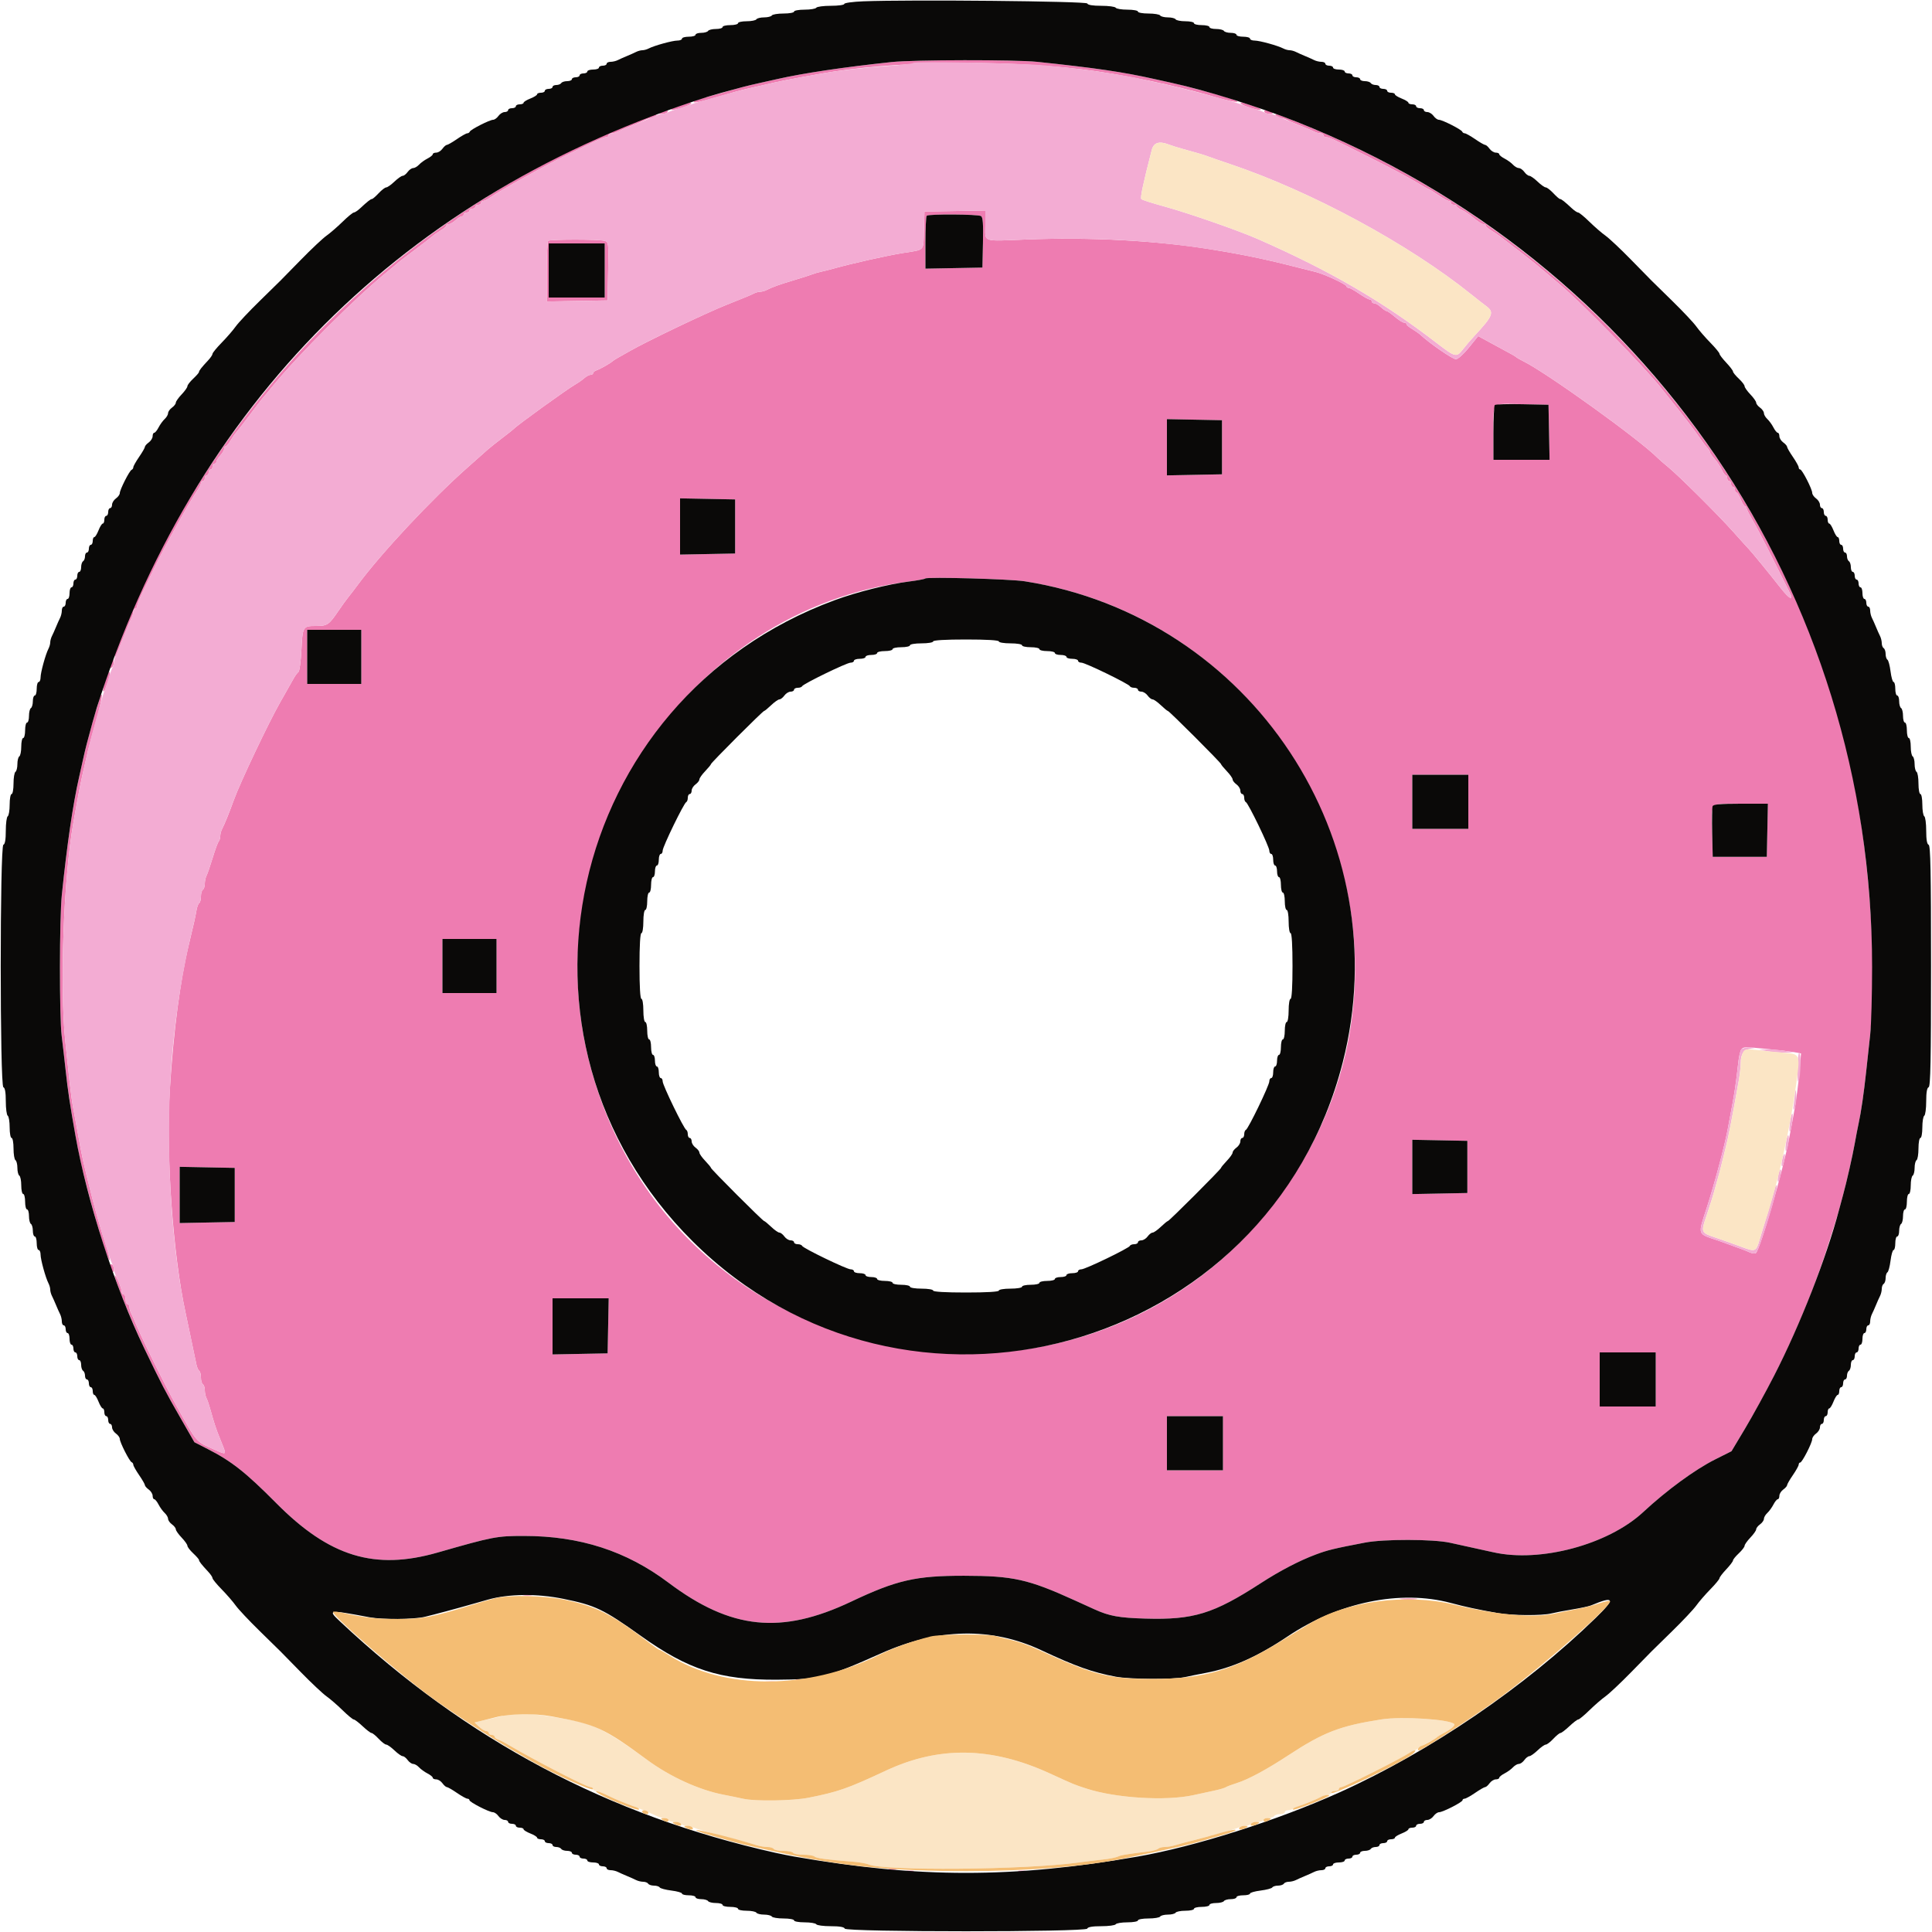 <svg id="svg" version="1.1" xmlns="http://www.w3.org/2000/svg" xmlns:xlink="http://www.w3.org/1999/xlink" width="400" height="400" viewBox="0, 0, 400,400"><g id="svgg"><path id="path0" d="M184.600 12.845 C 174.890 13.870,166.208 15.161,161.000 16.353 C 160.120 16.554,158.500 16.915,157.400 17.155 C 155.008 17.675,153.573 18.049,149.600 19.187 C 147.950 19.659,146.001 20.200,145.268 20.388 C 144.536 20.576,143.831 20.836,143.702 20.965 C 143.195 21.472,144.874 21.147,148.823 19.974 C 151.094 19.299,153.772 18.571,154.775 18.354 C 155.779 18.138,157.320 17.789,158.200 17.578 C 161.440 16.803,163.672 16.363,170.300 15.194 C 184.766 12.644,206.747 12.303,224.000 14.361 C 232.076 15.324,243.261 17.643,251.500 20.063 C 253.754 20.725,255.824 21.190,256.100 21.095 C 256.579 20.931,255.001 20.402,249.800 18.985 C 245.693 17.865,244.663 17.604,242.600 17.155 C 241.500 16.915,239.880 16.557,239.000 16.359 C 232.590 14.914,226.633 14.041,214.732 12.802 C 210.176 12.328,189.210 12.358,184.600 12.845 M140.478 21.895 C 139.531 22.222,138.855 22.589,138.976 22.709 C 139.229 22.962,142.411 22.025,142.980 21.530 C 143.531 21.051,142.480 21.204,140.478 21.895 M257.020 21.530 C 257.581 22.019,260.769 22.964,261.018 22.716 C 261.135 22.598,260.335 22.209,259.240 21.851 C 257.015 21.123,256.460 21.043,257.020 21.530 M136.800 23.200 C 136.312 23.515,136.364 23.589,137.076 23.594 C 137.558 23.597,138.064 23.420,138.200 23.200 C 138.515 22.691,137.588 22.691,136.800 23.200 M261.800 23.200 C 261.936 23.420,262.442 23.597,262.924 23.594 C 263.636 23.589,263.688 23.515,263.200 23.200 C 262.412 22.691,261.485 22.691,261.800 23.200 M130.200 25.770 C 86.958 43.519,53.327 74.437,32.272 115.800 C 28.742 122.733,23.352 135.486,23.773 135.907 C 23.888 136.021,24.092 135.774,24.227 135.357 C 24.362 134.941,24.660 134.150,24.890 133.600 C 25.332 132.541,25.855 131.242,26.500 129.600 C 26.716 129.050,27.052 128.287,27.247 127.905 C 27.441 127.523,27.600 126.938,27.600 126.605 C 27.600 126.272,27.780 126.000,28.000 126.000 C 28.220 126.000,28.400 125.755,28.400 125.456 C 28.400 125.157,28.918 123.852,29.552 122.556 C 30.186 121.260,31.309 118.940,32.049 117.400 C 34.018 113.300,39.448 103.510,40.847 101.538 C 41.261 100.954,41.600 100.279,41.600 100.038 C 41.600 99.797,41.780 99.600,42.000 99.600 C 42.220 99.600,42.400 99.330,42.400 99.000 C 42.400 98.670,42.580 98.400,42.800 98.400 C 43.020 98.400,43.200 98.130,43.200 97.800 C 43.200 97.470,43.380 97.200,43.600 97.200 C 43.820 97.200,44.000 96.930,44.000 96.600 C 44.000 96.270,44.180 96.000,44.400 96.000 C 44.620 96.000,44.800 95.812,44.800 95.583 C 44.800 95.354,45.160 94.780,45.600 94.308 C 46.040 93.836,46.400 93.213,46.400 92.925 C 46.400 92.636,46.541 92.400,46.714 92.400 C 46.886 92.400,47.343 91.867,47.728 91.215 C 48.113 90.563,48.648 89.798,48.916 89.515 C 49.185 89.232,50.483 87.560,51.802 85.800 C 53.121 84.040,54.292 82.510,54.405 82.400 C 54.519 82.290,55.419 81.215,56.405 80.011 C 61.849 73.373,73.373 61.849,80.011 56.405 C 81.215 55.419,82.290 54.519,82.400 54.405 C 82.510 54.292,84.040 53.121,85.800 51.802 C 87.560 50.483,89.232 49.185,89.515 48.916 C 89.798 48.648,90.563 48.113,91.215 47.728 C 91.867 47.343,92.400 46.886,92.400 46.714 C 92.400 46.541,92.636 46.400,92.925 46.400 C 93.213 46.400,93.836 46.040,94.308 45.600 C 94.780 45.160,95.354 44.800,95.583 44.800 C 95.812 44.800,96.000 44.620,96.000 44.400 C 96.000 44.180,96.270 44.000,96.600 44.000 C 96.930 44.000,97.200 43.820,97.200 43.600 C 97.200 43.380,97.470 43.200,97.800 43.200 C 98.130 43.200,98.400 43.020,98.400 42.800 C 98.400 42.580,98.670 42.400,99.000 42.400 C 99.330 42.400,99.600 42.220,99.600 42.000 C 99.600 41.780,99.797 41.600,100.038 41.600 C 100.279 41.600,100.954 41.261,101.538 40.847 C 103.510 39.448,113.300 34.018,117.400 32.049 C 118.940 31.309,121.260 30.186,122.556 29.552 C 123.852 28.918,125.157 28.400,125.456 28.400 C 125.755 28.400,126.000 28.220,126.000 28.000 C 126.000 27.780,126.272 27.600,126.605 27.600 C 126.938 27.600,127.523 27.441,127.905 27.247 C 128.287 27.052,129.095 26.692,129.700 26.447 C 130.305 26.201,131.295 25.799,131.900 25.553 C 132.505 25.308,133.313 24.948,133.695 24.753 C 134.077 24.559,134.651 24.400,134.971 24.400 C 135.291 24.400,135.664 24.220,135.800 24.000 C 136.197 23.357,135.680 23.521,130.200 25.770 M264.200 24.000 C 264.336 24.220,264.709 24.400,265.029 24.400 C 265.349 24.400,265.923 24.559,266.305 24.753 C 267.021 25.117,268.646 25.811,270.400 26.500 C 270.950 26.716,271.713 27.052,272.095 27.247 C 272.477 27.441,273.062 27.600,273.395 27.600 C 273.728 27.600,274.000 27.780,274.000 28.000 C 274.000 28.220,274.253 28.400,274.562 28.400 C 275.186 28.400,275.572 28.581,284.398 33.004 C 287.808 34.713,291.741 36.806,293.139 37.655 C 294.538 38.505,295.766 39.200,295.869 39.200 C 295.972 39.200,296.841 39.740,297.800 40.400 C 298.759 41.060,299.737 41.600,299.972 41.600 C 300.207 41.600,300.400 41.780,300.400 42.000 C 300.400 42.220,300.670 42.400,301.000 42.400 C 301.330 42.400,301.600 42.536,301.600 42.702 C 301.600 42.869,302.095 43.226,302.700 43.497 C 303.305 43.768,304.430 44.531,305.200 45.194 C 305.970 45.856,306.825 46.399,307.100 46.399 C 307.375 46.400,307.600 46.541,307.600 46.714 C 307.600 46.886,308.095 47.324,308.700 47.687 C 309.305 48.050,310.160 48.625,310.600 48.965 C 311.040 49.305,312.639 50.532,314.154 51.692 C 316.908 53.801,318.501 55.104,323.000 58.932 C 327.747 62.971,340.603 76.138,343.994 80.433 C 344.761 81.405,345.608 82.470,345.876 82.800 C 348.270 85.750,350.701 88.908,351.726 90.400 C 352.406 91.390,353.196 92.438,353.481 92.729 C 353.766 93.019,354.000 93.396,354.000 93.566 C 354.000 93.736,354.453 94.399,355.006 95.038 C 355.559 95.677,356.233 96.695,356.503 97.300 C 356.774 97.905,357.131 98.400,357.298 98.400 C 357.464 98.400,357.600 98.670,357.600 99.000 C 357.600 99.330,357.780 99.600,358.000 99.600 C 358.220 99.600,358.400 99.870,358.400 100.200 C 358.400 100.530,358.580 100.800,358.800 100.800 C 359.020 100.800,359.200 101.070,359.200 101.400 C 359.200 101.730,359.346 102.000,359.525 102.000 C 359.704 102.000,360.098 102.630,360.400 103.400 C 360.702 104.170,361.096 104.800,361.275 104.800 C 361.454 104.800,361.600 104.972,361.600 105.182 C 361.600 105.393,362.164 106.518,362.853 107.682 C 363.542 108.847,365.447 112.500,367.088 115.800 C 368.728 119.100,370.234 122.113,370.435 122.495 C 371.506 124.532,370.534 124.133,368.700 121.781 C 366.588 119.074,362.415 113.973,362.008 113.600 C 361.887 113.490,360.441 111.892,358.794 110.048 C 355.537 106.402,347.444 98.367,345.200 96.550 C 344.430 95.926,343.530 95.142,343.199 94.808 C 339.450 91.012,320.305 77.230,315.400 74.797 C 314.740 74.469,314.110 74.111,314.000 74.001 C 313.890 73.890,313.440 73.605,313.000 73.366 C 312.560 73.128,310.814 72.179,309.119 71.258 L 306.039 69.584 304.119 71.965 C 303.022 73.325,301.869 74.356,301.428 74.372 C 300.783 74.395,295.882 71.020,294.085 69.316 C 293.802 69.048,293.037 68.513,292.385 68.128 C 291.733 67.743,291.200 67.286,291.200 67.114 C 291.200 66.941,290.975 66.800,290.700 66.799 C 290.425 66.799,289.570 66.259,288.800 65.600 C 288.030 64.941,287.257 64.401,287.083 64.401 C 286.909 64.400,286.380 64.040,285.908 63.600 C 285.436 63.160,284.813 62.800,284.525 62.800 C 284.236 62.800,284.000 62.620,284.000 62.400 C 284.000 62.180,283.807 62.000,283.572 62.000 C 283.337 62.000,282.359 61.460,281.400 60.800 C 280.441 60.140,279.463 59.600,279.228 59.600 C 278.993 59.600,278.800 59.465,278.800 59.299 C 278.800 58.902,274.332 56.803,272.467 56.324 C 262.388 53.734,258.611 52.917,250.800 51.640 C 239.680 49.822,225.660 49.064,212.649 49.577 C 203.131 49.953,204.000 50.256,204.000 46.566 L 204.000 43.580 197.700 43.690 L 191.400 43.800 191.286 47.696 C 191.156 52.099,191.568 51.649,187.000 52.373 C 183.735 52.890,176.188 54.582,172.600 55.601 C 171.720 55.851,170.550 56.147,170.000 56.258 C 169.450 56.369,168.640 56.605,168.200 56.782 C 167.760 56.960,166.050 57.508,164.400 58.000 C 161.350 58.910,159.951 59.413,158.705 60.047 C 158.323 60.241,157.736 60.400,157.400 60.400 C 157.064 60.400,156.477 60.559,156.095 60.753 C 155.341 61.137,154.685 61.409,150.300 63.159 C 146.056 64.853,134.032 70.606,130.355 72.701 C 129.560 73.154,128.480 73.767,127.955 74.062 C 127.430 74.358,126.910 74.690,126.800 74.800 C 126.404 75.196,124.185 76.454,123.500 76.671 C 123.115 76.793,122.800 77.052,122.800 77.247 C 122.800 77.441,122.564 77.600,122.275 77.600 C 121.987 77.600,121.394 77.915,120.958 78.300 C 120.523 78.685,119.671 79.281,119.066 79.625 C 117.433 80.552,106.994 88.091,106.400 88.773 C 106.290 88.899,105.210 89.755,104.000 90.675 C 102.790 91.595,101.434 92.675,100.986 93.074 C 100.539 93.473,98.649 95.150,96.786 96.800 C 89.259 103.468,78.863 114.594,74.000 121.187 C 73.450 121.933,72.626 123.006,72.170 123.571 C 71.713 124.137,70.769 125.442,70.071 126.470 C 68.090 129.391,67.778 129.600,65.395 129.600 C 62.696 129.600,62.646 129.686,62.393 134.719 C 62.279 136.984,62.009 138.964,61.793 139.119 C 61.577 139.274,61.158 139.830,60.862 140.355 C 60.567 140.880,59.982 141.915,59.562 142.655 C 59.143 143.395,58.424 144.664,57.965 145.475 C 55.527 149.779,49.701 162.071,48.425 165.600 C 47.433 168.346,46.551 170.519,45.953 171.695 C 45.759 172.077,45.600 172.716,45.600 173.115 C 45.600 173.514,45.452 174.011,45.272 174.220 C 45.092 174.429,44.533 175.950,44.031 177.600 C 43.529 179.250,42.956 180.913,42.759 181.295 C 42.562 181.677,42.400 182.431,42.400 182.971 C 42.400 183.511,42.220 184.064,42.000 184.200 C 41.780 184.336,41.600 184.966,41.600 185.600 C 41.600 186.234,41.440 186.852,41.244 186.973 C 41.049 187.094,40.792 187.779,40.674 188.496 C 40.475 189.711,40.081 191.481,39.136 195.400 C 37.283 203.086,35.937 213.317,35.163 225.602 C 34.326 238.881,35.790 259.657,38.419 271.800 C 38.609 272.680,38.969 274.390,39.218 275.600 C 39.467 276.810,39.843 278.610,40.053 279.600 C 40.264 280.590,40.539 281.897,40.664 282.505 C 40.790 283.113,41.051 283.708,41.246 283.829 C 41.441 283.949,41.600 284.566,41.600 285.200 C 41.600 285.834,41.780 286.464,42.000 286.600 C 42.220 286.736,42.400 287.289,42.400 287.829 C 42.400 288.369,42.562 289.123,42.761 289.505 C 42.960 289.887,43.340 291.010,43.607 292.000 C 43.874 292.990,44.270 294.340,44.487 295.000 C 44.857 296.126,45.062 296.668,45.964 298.900 C 46.915 301.254,46.925 301.245,44.483 300.166 C 40.476 298.396,40.894 298.877,36.492 291.000 C 34.099 286.718,29.256 276.895,27.914 273.600 C 27.690 273.050,27.348 272.287,27.153 271.905 C 26.959 271.523,26.800 270.938,26.800 270.605 C 26.800 270.272,26.620 270.000,26.400 270.000 C 26.180 270.000,26.000 269.550,26.000 269.000 C 26.000 268.450,25.820 268.000,25.600 268.000 C 25.380 268.000,25.200 267.752,25.200 267.449 C 25.200 266.700,23.998 263.869,23.774 264.092 C 23.498 264.369,27.427 274.070,29.894 279.200 C 33.520 286.742,34.156 287.967,37.269 293.397 L 40.249 298.595 43.029 300.018 C 47.975 302.549,50.883 304.847,57.200 311.212 C 68.221 322.319,77.563 325.175,90.626 321.432 C 102.080 318.149,102.854 318.000,108.460 318.000 C 120.051 318.000,129.675 321.109,138.400 327.673 C 151.330 337.400,161.719 338.477,176.236 331.596 C 185.645 327.137,189.590 326.233,199.600 326.244 C 209.770 326.256,212.854 326.944,222.600 331.377 C 224.360 332.178,226.160 332.997,226.600 333.196 C 229.680 334.595,231.681 334.958,237.173 335.114 C 247.105 335.396,251.217 334.133,261.008 327.793 C 264.988 325.215,269.001 323.124,272.414 321.849 C 274.901 320.920,276.107 320.627,282.600 319.380 C 286.516 318.628,296.680 318.644,300.200 319.408 C 305.606 320.581,306.622 320.804,309.200 321.386 C 318.885 323.570,332.964 319.793,340.200 313.069 C 345.084 308.530,350.920 304.259,355.112 302.155 L 358.490 300.460 361.319 295.730 C 368.245 284.153,374.170 271.121,378.293 258.400 C 379.398 254.990,380.517 251.390,380.778 250.400 C 381.040 249.410,381.404 248.060,381.588 247.400 C 382.288 244.877,383.557 239.292,383.996 236.800 C 384.248 235.370,384.612 233.480,384.806 232.600 C 385.317 230.277,385.887 226.366,386.378 221.800 C 386.615 219.600,386.986 216.180,387.203 214.200 C 388.623 201.247,387.216 178.860,383.961 162.600 C 371.576 100.728,327.925 48.798,268.492 25.229 C 264.036 23.462,263.831 23.403,264.200 24.000 M203.112 44.737 C 203.496 44.981,203.597 46.365,203.512 50.231 L 203.400 55.400 197.500 55.511 L 191.600 55.621 191.600 50.277 C 191.600 47.338,191.720 44.813,191.867 44.667 C 192.249 44.284,202.500 44.349,203.112 44.737 M113.467 49.867 C 113.320 50.013,113.200 52.898,113.200 56.277 L 113.200 62.420 119.500 62.310 L 125.800 62.200 125.910 56.149 C 126.019 50.150,126.013 50.097,125.110 49.855 C 123.872 49.523,113.800 49.533,113.467 49.867 M125.200 56.000 L 125.200 61.600 119.400 61.600 L 113.600 61.600 113.600 56.000 L 113.600 50.400 119.400 50.400 L 125.200 50.400 125.200 56.000 M320.711 89.500 L 320.822 95.200 315.011 95.200 L 309.200 95.200 309.200 89.667 C 309.200 82.978,308.623 83.555,315.177 83.689 L 320.600 83.800 320.711 89.500 M253.000 92.600 L 253.000 98.200 247.300 98.311 L 241.600 98.422 241.600 92.600 L 241.600 86.778 247.300 86.889 L 253.000 87.000 253.000 92.600 M152.200 109.000 L 152.200 114.600 146.500 114.711 L 140.800 114.822 140.800 109.000 L 140.800 103.178 146.500 103.289 L 152.200 103.400 152.200 109.000 M212.144 120.348 C 268.612 129.224,298.586 193.319,268.901 241.716 C 231.537 302.631,138.884 288.440,121.839 219.192 C 110.614 173.584,142.429 126.203,188.173 120.403 C 189.910 120.183,191.433 119.900,191.558 119.775 C 191.932 119.401,209.173 119.881,212.144 120.348 M74.800 136.000 L 74.800 141.600 69.200 141.600 L 63.600 141.600 63.600 136.000 L 63.600 130.400 69.200 130.400 L 74.800 130.400 74.800 136.000 M23.088 136.933 C 22.642 138.066,22.715 138.645,23.238 138.122 C 23.478 137.882,23.608 137.351,23.526 136.942 C 23.382 136.226,23.366 136.226,23.088 136.933 M21.850 140.762 C 21.468 141.932,21.251 142.984,21.368 143.101 C 21.485 143.219,21.692 142.974,21.828 142.557 C 21.964 142.141,22.256 141.314,22.478 140.720 C 22.699 140.127,22.805 139.415,22.713 139.139 C 22.621 138.863,22.233 139.593,21.850 140.762 M20.617 144.600 C 20.462 145.260,20.173 146.250,19.975 146.800 C 19.655 147.691,19.196 149.329,17.960 154.000 C 17.757 154.770,17.394 156.300,17.155 157.400 C 16.915 158.500,16.554 160.120,16.353 161.000 C 15.106 166.448,13.875 174.852,12.800 185.268 C 12.298 190.124,12.276 210.554,12.768 214.471 C 12.970 216.082,13.350 219.380,13.612 221.800 C 14.124 226.536,15.221 233.402,16.361 239.000 C 17.765 245.892,22.387 261.840,22.704 260.888 C 22.777 260.668,22.278 258.804,21.595 256.745 C 20.913 254.685,19.807 250.840,19.139 248.200 C 17.111 240.185,17.129 240.264,16.000 234.000 C 15.742 232.570,15.360 230.500,15.151 229.400 C 14.942 228.300,14.608 225.870,14.409 224.000 C 14.211 222.130,13.819 218.440,13.539 215.800 C 12.330 204.401,13.149 181.901,15.194 170.300 C 16.367 163.652,16.810 161.404,17.580 158.200 C 17.791 157.320,18.078 156.060,18.218 155.400 C 18.357 154.740,19.100 151.995,19.869 149.300 C 20.638 146.605,21.184 144.175,21.083 143.900 C 20.981 143.625,20.772 143.940,20.617 144.600 M304.000 166.000 L 304.000 171.600 298.200 171.600 L 292.400 171.600 292.400 166.000 L 292.400 160.400 298.200 160.400 L 304.000 160.400 304.000 166.000 M365.911 171.900 L 365.800 177.400 360.200 177.400 L 354.600 177.400 354.487 172.422 C 354.338 165.830,353.778 166.400,360.399 166.400 L 366.023 166.400 365.911 171.900 M102.800 200.000 L 102.800 205.600 97.200 205.600 L 91.600 205.600 91.600 200.000 L 91.600 194.400 97.200 194.400 L 102.800 194.400 102.800 200.000 M366.184 217.208 C 368.376 217.421,370.779 217.710,371.525 217.850 L 372.882 218.104 372.649 220.952 C 372.366 224.396,371.851 228.201,371.248 231.300 C 371.002 232.565,370.629 234.545,370.420 235.700 C 369.291 241.934,364.351 258.936,363.519 259.450 C 363.301 259.585,362.736 259.511,362.262 259.288 C 361.788 259.064,360.770 258.664,360.000 258.400 C 359.230 258.136,358.240 257.776,357.800 257.600 C 357.360 257.424,356.415 257.083,355.700 256.840 C 351.311 255.354,351.484 255.873,353.404 249.934 C 354.942 245.176,357.006 237.452,357.662 234.000 C 358.703 228.526,358.858 227.660,359.208 225.400 C 359.412 224.080,359.697 221.830,359.841 220.400 C 359.986 218.970,360.283 217.575,360.501 217.300 C 360.970 216.710,361.045 216.708,366.184 217.208 M303.800 241.600 L 303.800 247.000 298.100 247.111 L 292.400 247.222 292.400 241.600 L 292.400 235.978 298.100 236.089 L 303.800 236.200 303.800 241.600 M48.600 247.400 L 48.600 253.000 42.900 253.111 L 37.200 253.222 37.200 247.400 L 37.200 241.578 42.900 241.689 L 48.600 241.800 48.600 247.400 M22.806 262.076 C 22.818 263.081,23.587 263.908,23.594 262.924 C 23.597 262.442,23.420 261.936,23.200 261.800 C 22.980 261.664,22.803 261.788,22.806 262.076 M125.911 274.500 L 125.800 280.200 120.100 280.311 L 114.400 280.422 114.400 274.611 L 114.400 268.800 120.211 268.800 L 126.022 268.800 125.911 274.500 M342.800 285.600 L 342.800 291.200 337.000 291.200 L 331.200 291.200 331.200 285.600 L 331.200 280.000 337.000 280.000 L 342.800 280.000 342.800 285.600 M253.200 298.800 L 253.200 304.400 247.400 304.400 L 241.600 304.400 241.600 298.800 L 241.600 293.200 247.400 293.200 L 253.200 293.200 253.200 298.800 M108.300 330.282 C 108.795 330.378,109.605 330.378,110.100 330.282 C 110.595 330.187,110.190 330.109,109.200 330.109 C 108.210 330.109,107.805 330.187,108.300 330.282 M290.100 331.091 C 290.925 331.178,292.275 331.178,293.100 331.091 C 293.925 331.005,293.250 330.934,291.600 330.934 C 289.950 330.934,289.275 331.005,290.100 331.091 M164.900 347.876 C 165.285 347.976,165.915 347.976,166.300 347.876 C 166.685 347.775,166.370 347.693,165.600 347.693 C 164.830 347.693,164.515 347.775,164.900 347.876 M158.500 348.287 C 159.105 348.378,160.095 348.378,160.700 348.287 C 161.305 348.195,160.810 348.120,159.600 348.120 C 158.390 348.120,157.895 348.195,158.500 348.287 M184.100 387.076 C 184.485 387.176,185.115 387.176,185.500 387.076 C 185.885 386.975,185.570 386.893,184.800 386.893 C 184.030 386.893,183.715 386.975,184.100 387.076 M187.700 387.476 C 188.085 387.576,188.715 387.576,189.100 387.476 C 189.485 387.375,189.170 387.293,188.400 387.293 C 187.630 387.293,187.315 387.375,187.700 387.476 M210.900 387.476 C 211.285 387.576,211.915 387.576,212.300 387.476 C 212.685 387.375,212.370 387.293,211.600 387.293 C 210.830 387.293,210.515 387.375,210.900 387.476 " stroke="none" fill="#ee7cb1" fill-rule="evenodd"></path><path id="path1" d="M178.700 0.273 C 176.555 0.359,174.800 0.602,174.800 0.814 C 174.800 1.027,173.551 1.200,172.024 1.200 C 170.497 1.200,169.136 1.380,169.000 1.600 C 168.864 1.820,167.773 2.000,166.576 2.000 C 165.379 2.000,164.400 2.180,164.400 2.400 C 164.400 2.620,163.421 2.800,162.224 2.800 C 161.027 2.800,159.936 2.980,159.800 3.200 C 159.664 3.420,158.944 3.600,158.200 3.600 C 157.456 3.600,156.736 3.780,156.600 4.000 C 156.464 4.220,155.553 4.400,154.576 4.400 C 153.599 4.400,152.800 4.580,152.800 4.800 C 152.800 5.020,152.080 5.200,151.200 5.200 C 150.320 5.200,149.600 5.380,149.600 5.600 C 149.600 5.820,148.981 6.000,148.224 6.000 C 147.467 6.000,146.736 6.180,146.600 6.400 C 146.464 6.620,145.823 6.800,145.176 6.800 C 144.529 6.800,144.000 6.980,144.000 7.200 C 144.000 7.420,143.370 7.600,142.600 7.600 C 141.830 7.600,141.200 7.780,141.200 8.000 C 141.200 8.220,140.771 8.400,140.246 8.400 C 139.222 8.400,135.447 9.440,134.305 10.037 C 133.923 10.237,133.336 10.400,133.000 10.400 C 132.664 10.400,132.077 10.559,131.695 10.753 C 131.313 10.948,130.460 11.329,129.800 11.600 C 129.140 11.871,128.287 12.252,127.905 12.447 C 127.523 12.641,126.848 12.800,126.405 12.800 C 125.962 12.800,125.600 12.980,125.600 13.200 C 125.600 13.420,125.240 13.600,124.800 13.600 C 124.360 13.600,124.000 13.780,124.000 14.000 C 124.000 14.220,123.460 14.400,122.800 14.400 C 122.140 14.400,121.600 14.580,121.600 14.800 C 121.600 15.020,121.240 15.200,120.800 15.200 C 120.360 15.200,120.000 15.380,120.000 15.600 C 120.000 15.820,119.640 16.000,119.200 16.000 C 118.760 16.000,118.400 16.180,118.400 16.400 C 118.400 16.620,117.961 16.800,117.424 16.800 C 116.887 16.800,116.336 16.980,116.200 17.200 C 116.064 17.420,115.603 17.600,115.176 17.600 C 114.749 17.600,114.400 17.780,114.400 18.000 C 114.400 18.220,114.040 18.400,113.600 18.400 C 113.160 18.400,112.800 18.580,112.800 18.800 C 112.800 19.020,112.440 19.200,112.000 19.200 C 111.560 19.200,111.200 19.346,111.200 19.525 C 111.200 19.704,110.570 20.098,109.800 20.400 C 109.030 20.702,108.400 21.096,108.400 21.275 C 108.400 21.454,108.040 21.600,107.600 21.600 C 107.160 21.600,106.800 21.780,106.800 22.000 C 106.800 22.220,106.440 22.400,106.000 22.400 C 105.560 22.400,105.200 22.580,105.200 22.800 C 105.200 23.020,104.880 23.200,104.488 23.200 C 104.097 23.200,103.517 23.560,103.200 24.000 C 102.883 24.440,102.387 24.800,102.098 24.800 C 101.396 24.800,97.435 26.809,97.267 27.251 C 97.193 27.443,96.956 27.600,96.739 27.600 C 96.522 27.600,95.559 28.140,94.600 28.800 C 93.641 29.460,92.703 30.000,92.516 30.000 C 92.329 30.000,91.917 30.360,91.600 30.800 C 91.283 31.240,90.703 31.600,90.312 31.600 C 89.920 31.600,89.600 31.750,89.600 31.932 C 89.600 32.115,89.105 32.519,88.500 32.830 C 87.895 33.140,87.109 33.711,86.753 34.097 C 86.397 34.484,85.852 34.800,85.541 34.800 C 85.231 34.800,84.717 35.160,84.400 35.600 C 84.083 36.040,83.620 36.400,83.371 36.400 C 83.122 36.400,82.354 36.940,81.663 37.600 C 80.972 38.260,80.208 38.800,79.964 38.800 C 79.720 38.800,79.017 39.340,78.400 40.000 C 77.783 40.660,77.164 41.200,77.023 41.200 C 76.740 41.200,76.063 41.731,74.599 43.100 C 74.070 43.595,73.466 44.000,73.259 44.000 C 73.051 44.000,72.005 44.857,70.935 45.905 C 69.865 46.953,68.362 48.255,67.595 48.799 C 66.828 49.342,64.439 51.590,62.287 53.793 C 57.582 58.611,58.611 57.582,53.793 62.287 C 51.590 64.439,49.342 66.828,48.799 67.595 C 48.255 68.362,46.953 69.865,45.905 70.935 C 44.857 72.005,44.000 73.051,44.000 73.259 C 44.000 73.466,43.595 74.070,43.100 74.599 C 41.731 76.063,41.200 76.740,41.200 77.023 C 41.200 77.164,40.660 77.783,40.000 78.400 C 39.340 79.017,38.800 79.720,38.800 79.964 C 38.800 80.208,38.260 80.972,37.600 81.663 C 36.940 82.354,36.400 83.122,36.400 83.371 C 36.400 83.620,36.040 84.083,35.600 84.400 C 35.160 84.717,34.800 85.231,34.800 85.541 C 34.800 85.852,34.484 86.397,34.097 86.753 C 33.711 87.109,33.140 87.895,32.830 88.500 C 32.519 89.105,32.115 89.600,31.932 89.600 C 31.750 89.600,31.600 89.920,31.600 90.312 C 31.600 90.703,31.240 91.283,30.800 91.600 C 30.360 91.917,30.000 92.329,30.000 92.516 C 30.000 92.703,29.460 93.641,28.800 94.600 C 28.140 95.559,27.600 96.522,27.600 96.739 C 27.600 96.956,27.443 97.193,27.251 97.267 C 26.809 97.435,24.800 101.396,24.800 102.098 C 24.800 102.387,24.440 102.883,24.000 103.200 C 23.560 103.517,23.200 104.097,23.200 104.488 C 23.200 104.880,23.020 105.200,22.800 105.200 C 22.580 105.200,22.400 105.560,22.400 106.000 C 22.400 106.440,22.220 106.800,22.000 106.800 C 21.780 106.800,21.600 107.160,21.600 107.600 C 21.600 108.040,21.454 108.400,21.275 108.400 C 21.096 108.400,20.702 109.030,20.400 109.800 C 20.098 110.570,19.704 111.200,19.525 111.200 C 19.346 111.200,19.200 111.560,19.200 112.000 C 19.200 112.440,19.020 112.800,18.800 112.800 C 18.580 112.800,18.400 113.160,18.400 113.600 C 18.400 114.040,18.220 114.400,18.000 114.400 C 17.780 114.400,17.600 114.749,17.600 115.176 C 17.600 115.603,17.420 116.064,17.200 116.200 C 16.980 116.336,16.800 116.887,16.800 117.424 C 16.800 117.961,16.620 118.400,16.400 118.400 C 16.180 118.400,16.000 118.760,16.000 119.200 C 16.000 119.640,15.820 120.000,15.600 120.000 C 15.380 120.000,15.200 120.360,15.200 120.800 C 15.200 121.240,15.020 121.600,14.800 121.600 C 14.580 121.600,14.400 122.140,14.400 122.800 C 14.400 123.460,14.220 124.000,14.000 124.000 C 13.780 124.000,13.600 124.360,13.600 124.800 C 13.600 125.240,13.420 125.600,13.200 125.600 C 12.980 125.600,12.800 125.962,12.800 126.405 C 12.800 126.848,12.641 127.523,12.447 127.905 C 12.252 128.287,11.871 129.140,11.600 129.800 C 11.329 130.460,10.948 131.313,10.753 131.695 C 10.559 132.077,10.400 132.664,10.400 133.000 C 10.400 133.336,10.237 133.923,10.037 134.305 C 9.440 135.447,8.400 139.222,8.400 140.246 C 8.400 140.771,8.220 141.200,8.000 141.200 C 7.780 141.200,7.600 141.830,7.600 142.600 C 7.600 143.370,7.420 144.000,7.200 144.000 C 6.980 144.000,6.800 144.529,6.800 145.176 C 6.800 145.823,6.620 146.464,6.400 146.600 C 6.180 146.736,6.000 147.467,6.000 148.224 C 6.000 148.981,5.820 149.600,5.600 149.600 C 5.380 149.600,5.200 150.320,5.200 151.200 C 5.200 152.080,5.020 152.800,4.800 152.800 C 4.580 152.800,4.400 153.599,4.400 154.576 C 4.400 155.553,4.220 156.464,4.000 156.600 C 3.780 156.736,3.600 157.456,3.600 158.200 C 3.600 158.944,3.420 159.664,3.200 159.800 C 2.980 159.936,2.800 161.027,2.800 162.224 C 2.800 163.421,2.620 164.400,2.400 164.400 C 2.180 164.400,2.000 165.379,2.000 166.576 C 2.000 167.773,1.820 168.864,1.600 169.000 C 1.380 169.136,1.200 170.482,1.200 171.990 C 1.200 173.829,1.035 174.788,0.700 174.900 C -0.032 175.144,-0.032 224.856,0.700 225.100 C 1.035 225.212,1.200 226.171,1.200 228.010 C 1.200 229.518,1.380 230.864,1.600 231.000 C 1.820 231.136,2.000 232.227,2.000 233.424 C 2.000 234.621,2.180 235.600,2.400 235.600 C 2.620 235.600,2.800 236.579,2.800 237.776 C 2.800 238.973,2.980 240.064,3.200 240.200 C 3.420 240.336,3.600 241.056,3.600 241.800 C 3.600 242.544,3.780 243.264,4.000 243.400 C 4.220 243.536,4.400 244.447,4.400 245.424 C 4.400 246.401,4.580 247.200,4.800 247.200 C 5.020 247.200,5.200 247.920,5.200 248.800 C 5.200 249.680,5.380 250.400,5.600 250.400 C 5.820 250.400,6.000 251.019,6.000 251.776 C 6.000 252.533,6.180 253.264,6.400 253.400 C 6.620 253.536,6.800 254.177,6.800 254.824 C 6.800 255.471,6.980 256.000,7.200 256.000 C 7.420 256.000,7.600 256.630,7.600 257.400 C 7.600 258.170,7.780 258.800,8.000 258.800 C 8.220 258.800,8.400 259.229,8.400 259.754 C 8.400 260.778,9.440 264.553,10.037 265.695 C 10.237 266.077,10.400 266.664,10.400 267.000 C 10.400 267.336,10.559 267.923,10.753 268.305 C 10.948 268.687,11.329 269.540,11.600 270.200 C 11.871 270.860,12.252 271.713,12.447 272.095 C 12.641 272.477,12.800 273.152,12.800 273.595 C 12.800 274.038,12.980 274.400,13.200 274.400 C 13.420 274.400,13.600 274.760,13.600 275.200 C 13.600 275.640,13.780 276.000,14.000 276.000 C 14.220 276.000,14.400 276.540,14.400 277.200 C 14.400 277.860,14.580 278.400,14.800 278.400 C 15.020 278.400,15.200 278.760,15.200 279.200 C 15.200 279.640,15.380 280.000,15.600 280.000 C 15.820 280.000,16.000 280.360,16.000 280.800 C 16.000 281.240,16.180 281.600,16.400 281.600 C 16.620 281.600,16.800 282.039,16.800 282.576 C 16.800 283.113,16.980 283.664,17.200 283.800 C 17.420 283.936,17.600 284.397,17.600 284.824 C 17.600 285.251,17.780 285.600,18.000 285.600 C 18.220 285.600,18.400 285.960,18.400 286.400 C 18.400 286.840,18.580 287.200,18.800 287.200 C 19.020 287.200,19.200 287.560,19.200 288.000 C 19.200 288.440,19.346 288.800,19.525 288.800 C 19.704 288.800,20.098 289.430,20.400 290.200 C 20.702 290.970,21.096 291.600,21.275 291.600 C 21.454 291.600,21.600 291.960,21.600 292.400 C 21.600 292.840,21.780 293.200,22.000 293.200 C 22.220 293.200,22.400 293.560,22.400 294.000 C 22.400 294.440,22.580 294.800,22.800 294.800 C 23.020 294.800,23.200 295.120,23.200 295.512 C 23.200 295.903,23.560 296.483,24.000 296.800 C 24.440 297.117,24.800 297.613,24.800 297.902 C 24.800 298.604,26.809 302.565,27.251 302.733 C 27.443 302.807,27.600 303.044,27.600 303.261 C 27.600 303.478,28.140 304.441,28.800 305.400 C 29.460 306.359,30.000 307.297,30.000 307.484 C 30.000 307.671,30.360 308.083,30.800 308.400 C 31.240 308.717,31.600 309.297,31.600 309.688 C 31.600 310.080,31.750 310.400,31.932 310.400 C 32.115 310.400,32.519 310.895,32.830 311.500 C 33.140 312.105,33.711 312.891,34.097 313.247 C 34.484 313.603,34.800 314.148,34.800 314.459 C 34.800 314.769,35.160 315.283,35.600 315.600 C 36.040 315.917,36.400 316.380,36.400 316.629 C 36.400 316.878,36.940 317.646,37.600 318.337 C 38.260 319.028,38.800 319.792,38.800 320.036 C 38.800 320.280,39.340 320.983,40.000 321.600 C 40.660 322.217,41.200 322.836,41.200 322.977 C 41.200 323.260,41.731 323.937,43.100 325.401 C 43.595 325.930,44.000 326.534,44.000 326.741 C 44.000 326.949,44.857 327.995,45.905 329.065 C 46.953 330.135,48.255 331.638,48.799 332.405 C 49.342 333.172,51.590 335.561,53.793 337.713 C 58.611 342.418,57.582 341.389,62.287 346.207 C 64.439 348.410,66.828 350.658,67.595 351.201 C 68.362 351.745,69.865 353.047,70.935 354.095 C 72.005 355.143,73.042 356.000,73.240 356.000 C 73.437 356.000,74.266 356.630,75.082 357.400 C 75.899 358.170,76.727 358.800,76.923 358.800 C 77.119 358.800,77.783 359.340,78.400 360.000 C 79.017 360.660,79.720 361.200,79.964 361.200 C 80.208 361.200,80.972 361.740,81.663 362.400 C 82.354 363.060,83.122 363.600,83.371 363.600 C 83.620 363.600,84.083 363.960,84.400 364.400 C 84.717 364.840,85.231 365.200,85.541 365.200 C 85.852 365.200,86.397 365.516,86.753 365.903 C 87.109 366.289,87.895 366.860,88.500 367.170 C 89.105 367.481,89.600 367.885,89.600 368.068 C 89.600 368.250,89.920 368.400,90.312 368.400 C 90.703 368.400,91.283 368.760,91.600 369.200 C 91.917 369.640,92.329 370.000,92.516 370.000 C 92.703 370.000,93.641 370.540,94.600 371.200 C 95.559 371.860,96.537 372.400,96.772 372.400 C 97.007 372.400,97.200 372.542,97.200 372.716 C 97.200 373.113,101.277 375.200,102.052 375.200 C 102.366 375.200,102.883 375.560,103.200 376.000 C 103.517 376.440,104.097 376.800,104.488 376.800 C 104.880 376.800,105.200 376.980,105.200 377.200 C 105.200 377.420,105.560 377.600,106.000 377.600 C 106.440 377.600,106.800 377.780,106.800 378.000 C 106.800 378.220,107.160 378.400,107.600 378.400 C 108.040 378.400,108.400 378.546,108.400 378.725 C 108.400 378.904,109.030 379.298,109.800 379.600 C 110.570 379.902,111.200 380.296,111.200 380.475 C 111.200 380.654,111.560 380.800,112.000 380.800 C 112.440 380.800,112.800 380.980,112.800 381.200 C 112.800 381.420,113.160 381.600,113.600 381.600 C 114.040 381.600,114.400 381.780,114.400 382.000 C 114.400 382.220,114.749 382.400,115.176 382.400 C 115.603 382.400,116.064 382.580,116.200 382.800 C 116.336 383.020,116.887 383.200,117.424 383.200 C 117.961 383.200,118.400 383.380,118.400 383.600 C 118.400 383.820,118.760 384.000,119.200 384.000 C 119.640 384.000,120.000 384.180,120.000 384.400 C 120.000 384.620,120.360 384.800,120.800 384.800 C 121.240 384.800,121.600 384.980,121.600 385.200 C 121.600 385.420,122.140 385.600,122.800 385.600 C 123.460 385.600,124.000 385.780,124.000 386.000 C 124.000 386.220,124.360 386.400,124.800 386.400 C 125.240 386.400,125.600 386.580,125.600 386.800 C 125.600 387.020,125.962 387.200,126.405 387.200 C 126.848 387.200,127.523 387.359,127.905 387.553 C 128.287 387.748,129.140 388.129,129.800 388.400 C 130.460 388.671,131.313 389.052,131.695 389.247 C 132.077 389.441,132.741 389.600,133.171 389.600 C 133.601 389.600,134.064 389.780,134.200 390.000 C 134.336 390.220,134.876 390.400,135.400 390.400 C 135.924 390.400,136.456 390.567,136.583 390.772 C 136.709 390.977,137.800 391.267,139.006 391.418 C 140.213 391.569,141.200 391.851,141.200 392.046 C 141.200 392.241,141.830 392.400,142.600 392.400 C 143.370 392.400,144.000 392.580,144.000 392.800 C 144.000 393.020,144.529 393.200,145.176 393.200 C 145.823 393.200,146.464 393.380,146.600 393.600 C 146.736 393.820,147.467 394.000,148.224 394.000 C 148.981 394.000,149.600 394.180,149.600 394.400 C 149.600 394.620,150.320 394.800,151.200 394.800 C 152.080 394.800,152.800 394.980,152.800 395.200 C 152.800 395.420,153.599 395.600,154.576 395.600 C 155.553 395.600,156.464 395.780,156.600 396.000 C 156.736 396.220,157.456 396.400,158.200 396.400 C 158.944 396.400,159.664 396.580,159.800 396.800 C 159.936 397.020,161.027 397.200,162.224 397.200 C 163.421 397.200,164.400 397.380,164.400 397.600 C 164.400 397.820,165.379 398.000,166.576 398.000 C 167.773 398.000,168.864 398.180,169.000 398.400 C 169.136 398.620,170.482 398.800,171.990 398.800 C 173.829 398.800,174.788 398.965,174.900 399.300 C 175.144 400.032,224.856 400.032,225.100 399.300 C 225.212 398.965,226.171 398.800,228.010 398.800 C 229.518 398.800,230.864 398.620,231.000 398.400 C 231.136 398.180,232.227 398.000,233.424 398.000 C 234.621 398.000,235.600 397.820,235.600 397.600 C 235.600 397.380,236.579 397.200,237.776 397.200 C 238.973 397.200,240.064 397.020,240.200 396.800 C 240.336 396.580,241.056 396.400,241.800 396.400 C 242.544 396.400,243.264 396.220,243.400 396.000 C 243.536 395.780,244.447 395.600,245.424 395.600 C 246.401 395.600,247.200 395.420,247.200 395.200 C 247.200 394.980,247.920 394.800,248.800 394.800 C 249.680 394.800,250.400 394.620,250.400 394.400 C 250.400 394.180,251.019 394.000,251.776 394.000 C 252.533 394.000,253.264 393.820,253.400 393.600 C 253.536 393.380,254.177 393.200,254.824 393.200 C 255.471 393.200,256.000 393.020,256.000 392.800 C 256.000 392.580,256.630 392.400,257.400 392.400 C 258.170 392.400,258.800 392.241,258.800 392.046 C 258.800 391.851,259.787 391.569,260.994 391.418 C 262.200 391.267,263.291 390.977,263.417 390.772 C 263.544 390.567,264.076 390.400,264.600 390.400 C 265.124 390.400,265.664 390.220,265.800 390.000 C 265.936 389.780,266.399 389.600,266.829 389.600 C 267.259 389.600,267.923 389.441,268.305 389.247 C 268.687 389.052,269.540 388.671,270.200 388.400 C 270.860 388.129,271.713 387.748,272.095 387.553 C 272.477 387.359,273.152 387.200,273.595 387.200 C 274.038 387.200,274.400 387.020,274.400 386.800 C 274.400 386.580,274.760 386.400,275.200 386.400 C 275.640 386.400,276.000 386.220,276.000 386.000 C 276.000 385.780,276.540 385.600,277.200 385.600 C 277.860 385.600,278.400 385.420,278.400 385.200 C 278.400 384.980,278.760 384.800,279.200 384.800 C 279.640 384.800,280.000 384.620,280.000 384.400 C 280.000 384.180,280.360 384.000,280.800 384.000 C 281.240 384.000,281.600 383.820,281.600 383.600 C 281.600 383.380,282.039 383.200,282.576 383.200 C 283.113 383.200,283.664 383.020,283.800 382.800 C 283.936 382.580,284.397 382.400,284.824 382.400 C 285.251 382.400,285.600 382.220,285.600 382.000 C 285.600 381.780,285.960 381.600,286.400 381.600 C 286.840 381.600,287.200 381.420,287.200 381.200 C 287.200 380.980,287.560 380.800,288.000 380.800 C 288.440 380.800,288.800 380.654,288.800 380.475 C 288.800 380.296,289.430 379.902,290.200 379.600 C 290.970 379.298,291.600 378.904,291.600 378.725 C 291.600 378.546,291.960 378.400,292.400 378.400 C 292.840 378.400,293.200 378.220,293.200 378.000 C 293.200 377.780,293.560 377.600,294.000 377.600 C 294.440 377.600,294.800 377.420,294.800 377.200 C 294.800 376.980,295.120 376.800,295.512 376.800 C 295.903 376.800,296.483 376.440,296.800 376.000 C 297.117 375.560,297.634 375.200,297.948 375.200 C 298.723 375.200,302.800 373.113,302.800 372.716 C 302.800 372.542,302.993 372.400,303.228 372.400 C 303.463 372.400,304.441 371.860,305.400 371.200 C 306.359 370.540,307.297 370.000,307.484 370.000 C 307.671 370.000,308.083 369.640,308.400 369.200 C 308.717 368.760,309.297 368.400,309.688 368.400 C 310.080 368.400,310.400 368.250,310.400 368.068 C 310.400 367.885,310.895 367.481,311.500 367.170 C 312.105 366.860,312.891 366.289,313.247 365.903 C 313.603 365.516,314.148 365.200,314.459 365.200 C 314.769 365.200,315.283 364.840,315.600 364.400 C 315.917 363.960,316.380 363.600,316.629 363.600 C 316.878 363.600,317.646 363.060,318.337 362.400 C 319.028 361.740,319.792 361.200,320.036 361.200 C 320.280 361.200,320.983 360.660,321.600 360.000 C 322.217 359.340,322.881 358.800,323.077 358.800 C 323.273 358.800,324.101 358.170,324.918 357.400 C 325.734 356.630,326.563 356.000,326.760 356.000 C 326.958 356.000,327.995 355.143,329.065 354.095 C 330.135 353.047,331.638 351.745,332.405 351.201 C 333.172 350.658,335.561 348.410,337.713 346.207 C 342.418 341.389,341.389 342.418,346.207 337.713 C 348.410 335.561,350.658 333.172,351.201 332.405 C 351.745 331.638,353.047 330.135,354.095 329.065 C 355.143 327.995,356.000 326.958,356.000 326.760 C 356.000 326.563,356.630 325.734,357.400 324.918 C 358.170 324.101,358.800 323.273,358.800 323.077 C 358.800 322.881,359.340 322.217,360.000 321.600 C 360.660 320.983,361.200 320.280,361.200 320.036 C 361.200 319.792,361.740 319.028,362.400 318.337 C 363.060 317.646,363.600 316.878,363.600 316.629 C 363.600 316.380,363.960 315.917,364.400 315.600 C 364.840 315.283,365.200 314.769,365.200 314.459 C 365.200 314.148,365.516 313.603,365.903 313.247 C 366.289 312.891,366.860 312.105,367.170 311.500 C 367.481 310.895,367.885 310.400,368.068 310.400 C 368.250 310.400,368.400 310.080,368.400 309.688 C 368.400 309.297,368.760 308.717,369.200 308.400 C 369.640 308.083,370.000 307.671,370.000 307.484 C 370.000 307.297,370.540 306.359,371.200 305.400 C 371.860 304.441,372.400 303.463,372.400 303.228 C 372.400 302.993,372.542 302.800,372.716 302.800 C 373.113 302.800,375.200 298.723,375.200 297.948 C 375.200 297.634,375.560 297.117,376.000 296.800 C 376.440 296.483,376.800 295.903,376.800 295.512 C 376.800 295.120,376.980 294.800,377.200 294.800 C 377.420 294.800,377.600 294.440,377.600 294.000 C 377.600 293.560,377.780 293.200,378.000 293.200 C 378.220 293.200,378.400 292.840,378.400 292.400 C 378.400 291.960,378.546 291.600,378.725 291.600 C 378.904 291.600,379.298 290.970,379.600 290.200 C 379.902 289.430,380.296 288.800,380.475 288.800 C 380.654 288.800,380.800 288.440,380.800 288.000 C 380.800 287.560,380.980 287.200,381.200 287.200 C 381.420 287.200,381.600 286.840,381.600 286.400 C 381.600 285.960,381.780 285.600,382.000 285.600 C 382.220 285.600,382.400 285.251,382.400 284.824 C 382.400 284.397,382.580 283.936,382.800 283.800 C 383.020 283.664,383.200 283.113,383.200 282.576 C 383.200 282.039,383.380 281.600,383.600 281.600 C 383.820 281.600,384.000 281.240,384.000 280.800 C 384.000 280.360,384.180 280.000,384.400 280.000 C 384.620 280.000,384.800 279.640,384.800 279.200 C 384.800 278.760,384.980 278.400,385.200 278.400 C 385.420 278.400,385.600 277.860,385.600 277.200 C 385.600 276.540,385.780 276.000,386.000 276.000 C 386.220 276.000,386.400 275.640,386.400 275.200 C 386.400 274.760,386.580 274.400,386.800 274.400 C 387.020 274.400,387.200 274.038,387.200 273.595 C 387.200 273.152,387.359 272.477,387.553 272.095 C 387.748 271.713,388.129 270.860,388.400 270.200 C 388.671 269.540,389.052 268.687,389.247 268.305 C 389.441 267.923,389.600 267.259,389.600 266.829 C 389.600 266.399,389.780 265.936,390.000 265.800 C 390.220 265.664,390.400 265.124,390.400 264.600 C 390.400 264.076,390.567 263.544,390.772 263.417 C 390.977 263.291,391.267 262.200,391.418 260.994 C 391.569 259.787,391.851 258.800,392.046 258.800 C 392.241 258.800,392.400 258.170,392.400 257.400 C 392.400 256.630,392.580 256.000,392.800 256.000 C 393.020 256.000,393.200 255.471,393.200 254.824 C 393.200 254.177,393.380 253.536,393.600 253.400 C 393.820 253.264,394.000 252.533,394.000 251.776 C 394.000 251.019,394.180 250.400,394.400 250.400 C 394.620 250.400,394.800 249.680,394.800 248.800 C 394.800 247.920,394.980 247.200,395.200 247.200 C 395.420 247.200,395.600 246.401,395.600 245.424 C 395.600 244.447,395.780 243.536,396.000 243.400 C 396.220 243.264,396.400 242.544,396.400 241.800 C 396.400 241.056,396.580 240.336,396.800 240.200 C 397.020 240.064,397.200 238.973,397.200 237.776 C 397.200 236.579,397.380 235.600,397.600 235.600 C 397.820 235.600,398.000 234.621,398.000 233.424 C 398.000 232.227,398.180 231.136,398.400 231.000 C 398.620 230.864,398.800 229.518,398.800 228.010 C 398.800 226.171,398.965 225.212,399.300 225.100 C 399.693 224.969,399.800 219.591,399.800 200.000 C 399.800 180.409,399.693 175.031,399.300 174.900 C 398.965 174.788,398.800 173.829,398.800 171.990 C 398.800 170.482,398.620 169.136,398.400 169.000 C 398.180 168.864,398.000 167.773,398.000 166.576 C 398.000 165.379,397.820 164.400,397.600 164.400 C 397.380 164.400,397.200 163.421,397.200 162.224 C 397.200 161.027,397.020 159.936,396.800 159.800 C 396.580 159.664,396.400 158.944,396.400 158.200 C 396.400 157.456,396.220 156.736,396.000 156.600 C 395.780 156.464,395.600 155.553,395.600 154.576 C 395.600 153.599,395.420 152.800,395.200 152.800 C 394.980 152.800,394.800 152.080,394.800 151.200 C 394.800 150.320,394.620 149.600,394.400 149.600 C 394.180 149.600,394.000 148.981,394.000 148.224 C 394.000 147.467,393.820 146.736,393.600 146.600 C 393.380 146.464,393.200 145.823,393.200 145.176 C 393.200 144.529,393.020 144.000,392.800 144.000 C 392.580 144.000,392.400 143.370,392.400 142.600 C 392.400 141.830,392.241 141.200,392.046 141.200 C 391.851 141.200,391.569 140.213,391.418 139.006 C 391.267 137.800,390.977 136.709,390.772 136.583 C 390.567 136.456,390.400 135.924,390.400 135.400 C 390.400 134.876,390.220 134.336,390.000 134.200 C 389.780 134.064,389.600 133.601,389.600 133.171 C 389.600 132.741,389.441 132.077,389.247 131.695 C 389.052 131.313,388.671 130.460,388.400 129.800 C 388.129 129.140,387.748 128.287,387.553 127.905 C 387.359 127.523,387.200 126.848,387.200 126.405 C 387.200 125.962,387.020 125.600,386.800 125.600 C 386.580 125.600,386.400 125.240,386.400 124.800 C 386.400 124.360,386.220 124.000,386.000 124.000 C 385.780 124.000,385.600 123.460,385.600 122.800 C 385.600 122.140,385.420 121.600,385.200 121.600 C 384.980 121.600,384.800 121.240,384.800 120.800 C 384.800 120.360,384.620 120.000,384.400 120.000 C 384.180 120.000,384.000 119.640,384.000 119.200 C 384.000 118.760,383.820 118.400,383.600 118.400 C 383.380 118.400,383.200 117.961,383.200 117.424 C 383.200 116.887,383.020 116.336,382.800 116.200 C 382.580 116.064,382.400 115.603,382.400 115.176 C 382.400 114.749,382.220 114.400,382.000 114.400 C 381.780 114.400,381.600 114.040,381.600 113.600 C 381.600 113.160,381.420 112.800,381.200 112.800 C 380.980 112.800,380.800 112.440,380.800 112.000 C 380.800 111.560,380.654 111.200,380.475 111.200 C 380.296 111.200,379.902 110.570,379.600 109.800 C 379.298 109.030,378.904 108.400,378.725 108.400 C 378.546 108.400,378.400 108.040,378.400 107.600 C 378.400 107.160,378.220 106.800,378.000 106.800 C 377.780 106.800,377.600 106.440,377.600 106.000 C 377.600 105.560,377.420 105.200,377.200 105.200 C 376.980 105.200,376.800 104.880,376.800 104.488 C 376.800 104.097,376.440 103.517,376.000 103.200 C 375.560 102.883,375.200 102.366,375.200 102.052 C 375.200 101.277,373.113 97.200,372.716 97.200 C 372.542 97.200,372.400 97.007,372.400 96.772 C 372.400 96.537,371.860 95.559,371.200 94.600 C 370.540 93.641,370.000 92.703,370.000 92.516 C 370.000 92.329,369.640 91.917,369.200 91.600 C 368.760 91.283,368.400 90.703,368.400 90.312 C 368.400 89.920,368.250 89.600,368.068 89.600 C 367.885 89.600,367.481 89.105,367.170 88.500 C 366.860 87.895,366.289 87.109,365.903 86.753 C 365.516 86.397,365.200 85.852,365.200 85.541 C 365.200 85.231,364.840 84.717,364.400 84.400 C 363.960 84.083,363.600 83.620,363.600 83.371 C 363.600 83.122,363.060 82.354,362.400 81.663 C 361.740 80.972,361.200 80.208,361.200 79.964 C 361.200 79.720,360.660 79.017,360.000 78.400 C 359.340 77.783,358.800 77.119,358.800 76.923 C 358.800 76.727,358.170 75.899,357.400 75.082 C 356.630 74.266,356.000 73.437,356.000 73.240 C 356.000 73.042,355.143 72.005,354.095 70.935 C 353.047 69.865,351.745 68.362,351.201 67.595 C 350.658 66.828,348.410 64.439,346.207 62.287 C 341.389 57.582,342.418 58.611,337.713 53.793 C 335.561 51.590,333.172 49.342,332.405 48.799 C 331.638 48.255,330.135 46.953,329.065 45.905 C 327.995 44.857,326.949 44.000,326.741 44.000 C 326.534 44.000,325.930 43.595,325.401 43.100 C 323.937 41.731,323.260 41.200,322.977 41.200 C 322.836 41.200,322.217 40.660,321.600 40.000 C 320.983 39.340,320.280 38.800,320.036 38.800 C 319.792 38.800,319.028 38.260,318.337 37.600 C 317.646 36.940,316.878 36.400,316.629 36.400 C 316.380 36.400,315.917 36.040,315.600 35.600 C 315.283 35.160,314.769 34.800,314.459 34.800 C 314.148 34.800,313.603 34.484,313.247 34.097 C 312.891 33.711,312.105 33.140,311.500 32.830 C 310.895 32.519,310.400 32.115,310.400 31.932 C 310.400 31.750,310.080 31.600,309.688 31.600 C 309.297 31.600,308.717 31.240,308.400 30.800 C 308.083 30.360,307.671 30.000,307.484 30.000 C 307.297 30.000,306.359 29.460,305.400 28.800 C 304.441 28.140,303.478 27.600,303.261 27.600 C 303.044 27.600,302.807 27.443,302.733 27.251 C 302.565 26.809,298.604 24.800,297.902 24.800 C 297.613 24.800,297.117 24.440,296.800 24.000 C 296.483 23.560,295.903 23.200,295.512 23.200 C 295.120 23.200,294.800 23.020,294.800 22.800 C 294.800 22.580,294.440 22.400,294.000 22.400 C 293.560 22.400,293.200 22.220,293.200 22.000 C 293.200 21.780,292.840 21.600,292.400 21.600 C 291.960 21.600,291.600 21.454,291.600 21.275 C 291.600 21.096,290.970 20.702,290.200 20.400 C 289.430 20.098,288.800 19.704,288.800 19.525 C 288.800 19.346,288.440 19.200,288.000 19.200 C 287.560 19.200,287.200 19.020,287.200 18.800 C 287.200 18.580,286.840 18.400,286.400 18.400 C 285.960 18.400,285.600 18.220,285.600 18.000 C 285.600 17.780,285.251 17.600,284.824 17.600 C 284.397 17.600,283.936 17.420,283.800 17.200 C 283.664 16.980,283.113 16.800,282.576 16.800 C 282.039 16.800,281.600 16.620,281.600 16.400 C 281.600 16.180,281.240 16.000,280.800 16.000 C 280.360 16.000,280.000 15.820,280.000 15.600 C 280.000 15.380,279.640 15.200,279.200 15.200 C 278.760 15.200,278.400 15.020,278.400 14.800 C 278.400 14.580,277.860 14.400,277.200 14.400 C 276.540 14.400,276.000 14.220,276.000 14.000 C 276.000 13.780,275.640 13.600,275.200 13.600 C 274.760 13.600,274.400 13.420,274.400 13.200 C 274.400 12.980,274.038 12.800,273.595 12.800 C 273.152 12.800,272.477 12.641,272.095 12.447 C 271.713 12.252,270.860 11.871,270.200 11.600 C 269.540 11.329,268.687 10.948,268.305 10.753 C 267.923 10.559,267.336 10.400,267.000 10.400 C 266.664 10.400,266.077 10.237,265.695 10.037 C 264.553 9.440,260.778 8.400,259.754 8.400 C 259.229 8.400,258.800 8.220,258.800 8.000 C 258.800 7.780,258.170 7.600,257.400 7.600 C 256.630 7.600,256.000 7.420,256.000 7.200 C 256.000 6.980,255.471 6.800,254.824 6.800 C 254.177 6.800,253.536 6.620,253.400 6.400 C 253.264 6.180,252.533 6.000,251.776 6.000 C 251.019 6.000,250.400 5.820,250.400 5.600 C 250.400 5.380,249.680 5.200,248.800 5.200 C 247.920 5.200,247.200 5.020,247.200 4.800 C 247.200 4.580,246.401 4.400,245.424 4.400 C 244.447 4.400,243.536 4.220,243.400 4.000 C 243.264 3.780,242.544 3.600,241.800 3.600 C 241.056 3.600,240.336 3.420,240.200 3.200 C 240.064 2.980,238.973 2.800,237.776 2.800 C 236.579 2.800,235.600 2.620,235.600 2.400 C 235.600 2.180,234.621 2.000,233.424 2.000 C 232.227 2.000,231.136 1.820,231.000 1.600 C 230.864 1.380,229.518 1.200,228.010 1.200 C 226.233 1.200,225.210 1.031,225.107 0.720 C 224.948 0.244,188.291 -0.109,178.700 0.273 M214.732 12.802 C 226.633 14.041,232.590 14.914,239.000 16.359 C 239.880 16.557,241.500 16.915,242.600 17.155 C 249.662 18.692,260.655 22.122,268.538 25.248 C 340.856 53.924,387.612 122.630,387.599 200.200 C 387.599 205.920,387.420 212.220,387.203 214.200 C 386.986 216.180,386.615 219.600,386.378 221.800 C 385.887 226.366,385.317 230.277,384.806 232.600 C 384.612 233.480,384.248 235.370,383.996 236.800 C 383.557 239.292,382.288 244.877,381.588 247.400 C 381.404 248.060,381.040 249.410,380.778 250.400 C 378.116 260.476,372.745 274.205,367.322 284.800 C 365.577 288.210,362.875 293.128,361.319 295.730 L 358.490 300.460 355.112 302.155 C 350.920 304.259,345.084 308.530,340.200 313.069 C 332.964 319.793,318.885 323.570,309.200 321.386 C 306.622 320.804,305.606 320.581,300.200 319.408 C 296.680 318.644,286.516 318.628,282.600 319.380 C 276.107 320.627,274.901 320.920,272.414 321.849 C 269.001 323.124,264.988 325.215,261.008 327.793 C 251.217 334.133,247.105 335.396,237.173 335.114 C 231.681 334.958,229.680 334.595,226.600 333.196 C 226.160 332.997,224.360 332.178,222.600 331.377 C 212.854 326.944,209.770 326.256,199.600 326.244 C 189.590 326.233,185.645 327.137,176.236 331.596 C 161.719 338.477,151.330 337.400,138.400 327.673 C 129.675 321.109,120.051 318.000,108.460 318.000 C 102.854 318.000,102.080 318.149,90.626 321.432 C 77.563 325.175,68.221 322.319,57.200 311.212 C 50.883 304.847,47.975 302.549,43.029 300.018 L 40.249 298.595 37.269 293.397 C 34.163 287.979,33.541 286.782,29.891 279.200 C 23.795 266.540,18.025 248.692,15.600 235.000 C 14.477 228.662,14.038 225.747,13.612 221.800 C 13.350 219.380,12.970 216.082,12.768 214.471 C 12.276 210.554,12.298 190.124,12.800 185.268 C 13.875 174.852,15.106 166.448,16.353 161.000 C 16.554 160.120,16.915 158.500,17.155 157.400 C 17.394 156.300,17.757 154.770,17.960 154.000 C 18.886 150.503,19.662 147.703,20.014 146.600 C 40.092 83.548,83.548 40.092,146.600 20.014 C 147.703 19.662,150.503 18.886,154.000 17.960 C 154.770 17.757,156.300 17.394,157.400 17.155 C 158.500 16.915,160.120 16.554,161.000 16.353 C 166.208 15.161,174.890 13.870,184.600 12.845 C 189.210 12.358,210.176 12.328,214.732 12.802 M191.867 44.667 C 191.720 44.813,191.600 47.338,191.600 50.277 L 191.600 55.621 197.500 55.511 L 203.400 55.400 203.512 50.231 C 203.597 46.365,203.496 44.981,203.112 44.737 C 202.500 44.349,192.249 44.284,191.867 44.667 M113.600 56.000 L 113.600 61.600 119.400 61.600 L 125.200 61.600 125.200 56.000 L 125.200 50.400 119.400 50.400 L 113.600 50.400 113.600 56.000 M309.477 83.856 C 309.325 84.008,309.200 86.623,309.200 89.667 L 309.200 95.200 315.011 95.200 L 320.822 95.200 320.711 89.500 L 320.600 83.800 315.177 83.689 C 312.195 83.628,309.630 83.703,309.477 83.856 M241.600 92.600 L 241.600 98.422 247.300 98.311 L 253.000 98.200 253.000 92.600 L 253.000 87.000 247.300 86.889 L 241.600 86.778 241.600 92.600 M140.800 109.000 L 140.800 114.822 146.500 114.711 L 152.200 114.600 152.200 109.000 L 152.200 103.400 146.500 103.289 L 140.800 103.178 140.800 109.000 M191.558 119.775 C 191.433 119.900,189.910 120.183,188.173 120.403 C 183.884 120.947,177.382 122.579,172.842 124.252 C 117.061 144.802,101.436 215.258,143.403 257.000 C 187.439 300.800,262.606 280.135,277.989 220.000 C 289.728 174.106,259.083 127.727,212.144 120.348 C 209.173 119.881,191.932 119.401,191.558 119.775 M63.600 136.000 L 63.600 141.600 69.200 141.600 L 74.800 141.600 74.800 136.000 L 74.800 130.400 69.200 130.400 L 63.600 130.400 63.600 136.000 M206.800 132.800 C 206.800 133.022,207.867 133.200,209.200 133.200 C 210.533 133.200,211.600 133.378,211.600 133.600 C 211.600 133.820,212.410 134.000,213.400 134.000 C 214.390 134.000,215.200 134.180,215.200 134.400 C 215.200 134.620,215.920 134.800,216.800 134.800 C 217.680 134.800,218.400 134.980,218.400 135.200 C 218.400 135.420,218.940 135.600,219.600 135.600 C 220.260 135.600,220.800 135.780,220.800 136.000 C 220.800 136.220,221.340 136.400,222.000 136.400 C 222.660 136.400,223.200 136.580,223.200 136.800 C 223.200 137.020,223.514 137.200,223.897 137.200 C 224.695 137.200,233.731 141.593,233.933 142.080 C 234.007 142.256,234.412 142.400,234.833 142.400 C 235.255 142.400,235.600 142.580,235.600 142.800 C 235.600 143.020,235.920 143.200,236.312 143.200 C 236.703 143.200,237.283 143.560,237.600 144.000 C 237.917 144.440,238.380 144.800,238.629 144.800 C 238.878 144.800,239.646 145.340,240.337 146.000 C 241.028 146.660,241.686 147.200,241.800 147.200 C 242.071 147.200,252.800 157.929,252.800 158.200 C 252.800 158.314,253.340 158.972,254.000 159.663 C 254.660 160.354,255.200 161.122,255.200 161.371 C 255.200 161.620,255.560 162.083,256.000 162.400 C 256.440 162.717,256.800 163.297,256.800 163.688 C 256.800 164.080,256.980 164.400,257.200 164.400 C 257.420 164.400,257.600 164.745,257.600 165.167 C 257.600 165.588,257.755 165.993,257.944 166.067 C 258.432 166.256,262.800 175.298,262.800 176.119 C 262.800 176.494,262.980 176.800,263.200 176.800 C 263.420 176.800,263.600 177.340,263.600 178.000 C 263.600 178.660,263.780 179.200,264.000 179.200 C 264.220 179.200,264.400 179.740,264.400 180.400 C 264.400 181.060,264.580 181.600,264.800 181.600 C 265.020 181.600,265.200 182.320,265.200 183.200 C 265.200 184.080,265.380 184.800,265.600 184.800 C 265.820 184.800,266.000 185.610,266.000 186.600 C 266.000 187.590,266.180 188.400,266.400 188.400 C 266.622 188.400,266.800 189.467,266.800 190.800 C 266.800 192.133,266.978 193.200,267.200 193.200 C 267.451 193.200,267.600 195.733,267.600 200.000 C 267.600 204.267,267.451 206.800,267.200 206.800 C 266.978 206.800,266.800 207.867,266.800 209.200 C 266.800 210.533,266.622 211.600,266.400 211.600 C 266.180 211.600,266.000 212.410,266.000 213.400 C 266.000 214.390,265.820 215.200,265.600 215.200 C 265.380 215.200,265.200 215.920,265.200 216.800 C 265.200 217.680,265.020 218.400,264.800 218.400 C 264.580 218.400,264.400 218.940,264.400 219.600 C 264.400 220.260,264.220 220.800,264.000 220.800 C 263.780 220.800,263.600 221.340,263.600 222.000 C 263.600 222.660,263.420 223.200,263.200 223.200 C 262.980 223.200,262.800 223.506,262.800 223.881 C 262.800 224.702,258.432 233.744,257.944 233.933 C 257.755 234.007,257.600 234.412,257.600 234.833 C 257.600 235.255,257.420 235.600,257.200 235.600 C 256.980 235.600,256.800 235.920,256.800 236.312 C 256.800 236.703,256.440 237.283,256.000 237.600 C 255.560 237.917,255.200 238.380,255.200 238.629 C 255.200 238.878,254.660 239.646,254.000 240.337 C 253.340 241.028,252.800 241.686,252.800 241.800 C 252.800 242.071,242.071 252.800,241.800 252.800 C 241.686 252.800,241.028 253.340,240.337 254.000 C 239.646 254.660,238.878 255.200,238.629 255.200 C 238.380 255.200,237.917 255.560,237.600 256.000 C 237.283 256.440,236.703 256.800,236.312 256.800 C 235.920 256.800,235.600 256.980,235.600 257.200 C 235.600 257.420,235.255 257.600,234.833 257.600 C 234.412 257.600,234.007 257.755,233.933 257.944 C 233.744 258.432,224.702 262.800,223.881 262.800 C 223.506 262.800,223.200 262.980,223.200 263.200 C 223.200 263.420,222.660 263.600,222.000 263.600 C 221.340 263.600,220.800 263.780,220.800 264.000 C 220.800 264.220,220.260 264.400,219.600 264.400 C 218.940 264.400,218.400 264.580,218.400 264.800 C 218.400 265.020,217.680 265.200,216.800 265.200 C 215.920 265.200,215.200 265.380,215.200 265.600 C 215.200 265.820,214.390 266.000,213.400 266.000 C 212.410 266.000,211.600 266.180,211.600 266.400 C 211.600 266.622,210.533 266.800,209.200 266.800 C 207.867 266.800,206.800 266.978,206.800 267.200 C 206.800 267.451,204.267 267.600,200.000 267.600 C 195.733 267.600,193.200 267.451,193.200 267.200 C 193.200 266.978,192.133 266.800,190.800 266.800 C 189.467 266.800,188.400 266.622,188.400 266.400 C 188.400 266.180,187.590 266.000,186.600 266.000 C 185.610 266.000,184.800 265.820,184.800 265.600 C 184.800 265.380,184.080 265.200,183.200 265.200 C 182.320 265.200,181.600 265.020,181.600 264.800 C 181.600 264.580,181.060 264.400,180.400 264.400 C 179.740 264.400,179.200 264.220,179.200 264.000 C 179.200 263.780,178.660 263.600,178.000 263.600 C 177.340 263.600,176.800 263.420,176.800 263.200 C 176.800 262.980,176.494 262.800,176.119 262.800 C 175.298 262.800,166.256 258.432,166.067 257.944 C 165.993 257.755,165.588 257.600,165.167 257.600 C 164.745 257.600,164.400 257.420,164.400 257.200 C 164.400 256.980,164.080 256.800,163.688 256.800 C 163.297 256.800,162.717 256.440,162.400 256.000 C 162.083 255.560,161.620 255.200,161.371 255.200 C 161.122 255.200,160.354 254.660,159.663 254.000 C 158.972 253.340,158.314 252.800,158.200 252.800 C 157.929 252.800,147.200 242.071,147.200 241.800 C 147.200 241.686,146.660 241.028,146.000 240.337 C 145.340 239.646,144.800 238.878,144.800 238.629 C 144.800 238.380,144.440 237.917,144.000 237.600 C 143.560 237.283,143.200 236.703,143.200 236.312 C 143.200 235.920,143.020 235.600,142.800 235.600 C 142.580 235.600,142.400 235.255,142.400 234.833 C 142.400 234.412,142.256 234.007,142.080 233.933 C 141.593 233.731,137.200 224.695,137.200 223.897 C 137.200 223.514,137.020 223.200,136.800 223.200 C 136.580 223.200,136.400 222.660,136.400 222.000 C 136.400 221.340,136.220 220.800,136.000 220.800 C 135.780 220.800,135.600 220.260,135.600 219.600 C 135.600 218.940,135.420 218.400,135.200 218.400 C 134.980 218.400,134.800 217.680,134.800 216.800 C 134.800 215.920,134.620 215.200,134.400 215.200 C 134.180 215.200,134.000 214.390,134.000 213.400 C 134.000 212.410,133.820 211.600,133.600 211.600 C 133.378 211.600,133.200 210.533,133.200 209.200 C 133.200 207.867,133.022 206.800,132.800 206.800 C 132.549 206.800,132.400 204.267,132.400 200.000 C 132.400 195.733,132.549 193.200,132.800 193.200 C 133.022 193.200,133.200 192.133,133.200 190.800 C 133.200 189.467,133.378 188.400,133.600 188.400 C 133.820 188.400,134.000 187.590,134.000 186.600 C 134.000 185.610,134.180 184.800,134.400 184.800 C 134.620 184.800,134.800 184.080,134.800 183.200 C 134.800 182.320,134.980 181.600,135.200 181.600 C 135.420 181.600,135.600 181.060,135.600 180.400 C 135.600 179.740,135.780 179.200,136.000 179.200 C 136.220 179.200,136.400 178.660,136.400 178.000 C 136.400 177.340,136.580 176.800,136.800 176.800 C 137.020 176.800,137.200 176.486,137.200 176.103 C 137.200 175.305,141.593 166.269,142.080 166.067 C 142.256 165.993,142.400 165.588,142.400 165.167 C 142.400 164.745,142.580 164.400,142.800 164.400 C 143.020 164.400,143.200 164.080,143.200 163.688 C 143.200 163.297,143.560 162.717,144.000 162.400 C 144.440 162.083,144.800 161.620,144.800 161.371 C 144.800 161.122,145.340 160.354,146.000 159.663 C 146.660 158.972,147.200 158.314,147.200 158.200 C 147.200 157.929,157.929 147.200,158.200 147.200 C 158.314 147.200,158.972 146.660,159.663 146.000 C 160.354 145.340,161.122 144.800,161.371 144.800 C 161.620 144.800,162.083 144.440,162.400 144.000 C 162.717 143.560,163.297 143.200,163.688 143.200 C 164.080 143.200,164.400 143.020,164.400 142.800 C 164.400 142.580,164.745 142.400,165.167 142.400 C 165.588 142.400,165.993 142.256,166.067 142.080 C 166.269 141.593,175.305 137.200,176.103 137.200 C 176.486 137.200,176.800 137.020,176.800 136.800 C 176.800 136.580,177.340 136.400,178.000 136.400 C 178.660 136.400,179.200 136.220,179.200 136.000 C 179.200 135.780,179.740 135.600,180.400 135.600 C 181.060 135.600,181.600 135.420,181.600 135.200 C 181.600 134.980,182.320 134.800,183.200 134.800 C 184.080 134.800,184.800 134.620,184.800 134.400 C 184.800 134.180,185.610 134.000,186.600 134.000 C 187.590 134.000,188.400 133.820,188.400 133.600 C 188.400 133.378,189.467 133.200,190.800 133.200 C 192.133 133.200,193.200 133.022,193.200 132.800 C 193.200 132.549,195.733 132.400,200.000 132.400 C 204.267 132.400,206.800 132.549,206.800 132.800 M292.400 166.000 L 292.400 171.600 298.200 171.600 L 304.000 171.600 304.000 166.000 L 304.000 160.400 298.200 160.400 L 292.400 160.400 292.400 166.000 M354.575 166.922 C 354.464 167.209,354.425 169.684,354.487 172.422 L 354.600 177.400 360.200 177.400 L 365.800 177.400 365.911 171.900 L 366.023 166.400 360.399 166.400 C 356.141 166.400,354.726 166.527,354.575 166.922 M91.600 200.000 L 91.600 205.600 97.200 205.600 L 102.800 205.600 102.800 200.000 L 102.800 194.400 97.200 194.400 L 91.600 194.400 91.600 200.000 M292.400 241.600 L 292.400 247.222 298.100 247.111 L 303.800 247.000 303.800 241.600 L 303.800 236.200 298.100 236.089 L 292.400 235.978 292.400 241.600 M37.200 247.400 L 37.200 253.222 42.900 253.111 L 48.600 253.000 48.600 247.400 L 48.600 241.800 42.900 241.689 L 37.200 241.578 37.200 247.400 M114.400 274.611 L 114.400 280.422 120.100 280.311 L 125.800 280.200 125.911 274.500 L 126.022 268.800 120.211 268.800 L 114.400 268.800 114.400 274.611 M331.200 285.600 L 331.200 291.200 337.000 291.200 L 342.800 291.200 342.800 285.600 L 342.800 280.000 337.000 280.000 L 331.200 280.000 331.200 285.600 M241.600 298.800 L 241.600 304.400 247.400 304.400 L 253.200 304.400 253.200 298.800 L 253.200 293.200 247.400 293.200 L 241.600 293.200 241.600 298.800 M116.600 331.015 C 123.251 332.361,124.907 333.151,132.644 338.669 C 142.513 345.708,149.069 347.827,160.800 347.769 C 169.489 347.726,171.400 347.245,182.351 342.344 C 194.142 337.067,205.316 336.839,215.600 341.666 C 222.721 345.008,226.196 346.243,231.024 347.146 C 233.951 347.694,242.992 347.745,245.323 347.227 C 246.245 347.022,248.170 346.634,249.600 346.365 C 255.100 345.330,260.347 342.995,266.600 338.800 C 277.189 331.696,289.957 329.083,300.400 331.883 C 303.452 332.701,305.925 333.232,310.167 333.982 C 313.043 334.490,319.282 334.526,321.200 334.044 C 321.970 333.851,323.950 333.474,325.600 333.207 C 327.250 332.939,328.960 332.570,329.400 332.387 C 334.274 330.353,334.501 330.943,330.390 334.952 C 315.709 349.267,296.120 362.616,277.399 371.063 C 264.422 376.919,247.446 382.313,235.400 384.410 C 209.738 388.876,190.262 388.876,164.600 384.410 C 163.500 384.218,161.700 383.861,160.600 383.615 C 125.996 375.898,96.572 360.271,70.418 335.720 C 67.785 333.248,67.908 333.230,76.520 334.841 C 79.174 335.337,85.595 335.291,87.894 334.759 C 89.584 334.368,94.840 332.956,98.200 331.990 C 98.860 331.800,100.120 331.442,101.000 331.193 C 105.308 329.977,111.139 329.910,116.600 331.015 " stroke="none" fill="#0a0908" fill-rule="evenodd"></path><path id="path2" d="M189.104 13.029 C 188.953 13.180,186.619 13.459,183.915 13.651 C 178.580 14.028,173.914 14.557,170.300 15.194 C 163.656 16.366,161.412 16.808,158.200 17.579 C 157.320 17.791,155.868 18.121,154.974 18.315 C 152.857 18.772,144.034 21.212,143.000 21.626 C 142.560 21.803,141.480 22.161,140.600 22.423 C 139.720 22.684,138.687 23.056,138.305 23.249 C 137.923 23.442,137.336 23.600,137.000 23.600 C 136.664 23.600,136.077 23.759,135.695 23.953 C 134.803 24.407,132.873 25.213,129.600 26.500 C 129.050 26.716,128.287 27.052,127.905 27.247 C 127.523 27.441,126.938 27.600,126.605 27.600 C 126.272 27.600,126.000 27.780,126.000 28.000 C 126.000 28.220,125.755 28.400,125.456 28.400 C 125.157 28.400,123.852 28.918,122.556 29.552 C 121.260 30.186,118.940 31.309,117.400 32.049 C 113.300 34.018,103.510 39.448,101.538 40.847 C 100.954 41.261,100.279 41.600,100.038 41.600 C 99.797 41.600,99.600 41.780,99.600 42.000 C 99.600 42.220,99.330 42.400,99.000 42.400 C 98.670 42.400,98.400 42.580,98.400 42.800 C 98.400 43.020,98.130 43.200,97.800 43.200 C 97.470 43.200,97.200 43.380,97.200 43.600 C 97.200 43.820,96.930 44.000,96.600 44.000 C 96.270 44.000,96.000 44.180,96.000 44.400 C 96.000 44.620,95.812 44.800,95.583 44.800 C 95.354 44.800,94.780 45.160,94.308 45.600 C 93.836 46.040,93.213 46.400,92.925 46.400 C 92.636 46.400,92.400 46.541,92.400 46.714 C 92.400 46.886,91.867 47.343,91.215 47.728 C 90.563 48.113,89.798 48.648,89.515 48.916 C 89.232 49.185,87.560 50.483,85.800 51.802 C 84.040 53.121,82.510 54.292,82.400 54.405 C 82.290 54.519,81.215 55.419,80.011 56.405 C 73.373 61.849,61.849 73.373,56.405 80.011 C 55.419 81.215,54.519 82.290,54.405 82.400 C 54.292 82.510,53.121 84.040,51.802 85.800 C 50.483 87.560,49.185 89.232,48.916 89.515 C 48.648 89.798,48.113 90.563,47.728 91.215 C 47.343 91.867,46.886 92.400,46.714 92.400 C 46.541 92.400,46.400 92.636,46.400 92.925 C 46.400 93.213,46.040 93.836,45.600 94.308 C 45.160 94.780,44.800 95.354,44.800 95.583 C 44.800 95.812,44.620 96.000,44.400 96.000 C 44.180 96.000,44.000 96.270,44.000 96.600 C 44.000 96.930,43.820 97.200,43.600 97.200 C 43.380 97.200,43.200 97.470,43.200 97.800 C 43.200 98.130,43.020 98.400,42.800 98.400 C 42.580 98.400,42.400 98.670,42.400 99.000 C 42.400 99.330,42.220 99.600,42.000 99.600 C 41.780 99.600,41.600 99.797,41.600 100.038 C 41.600 100.279,41.261 100.954,40.847 101.538 C 39.448 103.510,34.018 113.300,32.049 117.400 C 31.309 118.940,30.186 121.260,29.552 122.556 C 28.918 123.852,28.400 125.157,28.400 125.456 C 28.400 125.755,28.220 126.000,28.000 126.000 C 27.780 126.000,27.600 126.272,27.600 126.605 C 27.600 126.938,27.441 127.523,27.247 127.905 C 26.873 128.640,26.124 130.399,25.546 131.900 C 24.873 133.649,24.303 135.008,23.953 135.695 C 23.759 136.077,23.600 136.664,23.600 137.000 C 23.600 137.336,23.442 137.923,23.249 138.305 C 23.056 138.687,22.684 139.720,22.423 140.600 C 22.161 141.480,21.803 142.560,21.626 143.000 C 21.244 143.954,18.799 152.743,18.351 154.774 C 18.178 155.558,17.847 157.010,17.616 158.000 C 16.755 161.685,16.360 163.692,15.194 170.300 C 13.149 181.901,12.330 204.401,13.539 215.800 C 13.819 218.440,14.211 222.130,14.409 224.000 C 14.608 225.870,14.942 228.300,15.151 229.400 C 15.360 230.500,15.742 232.570,16.000 234.000 C 17.102 240.114,17.042 239.841,18.974 247.600 C 20.123 252.212,22.657 260.598,23.234 261.695 C 23.436 262.077,23.600 262.628,23.600 262.919 C 23.600 263.211,23.960 264.195,24.400 265.106 C 24.840 266.016,25.200 267.040,25.200 267.381 C 25.200 267.721,25.380 268.000,25.600 268.000 C 25.820 268.000,26.000 268.450,26.000 269.000 C 26.000 269.550,26.180 270.000,26.400 270.000 C 26.620 270.000,26.800 270.272,26.800 270.605 C 26.800 270.938,26.959 271.523,27.153 271.905 C 27.348 272.287,27.690 273.050,27.914 273.600 C 29.256 276.895,34.099 286.718,36.492 291.000 C 40.894 298.877,40.476 298.396,44.483 300.166 C 46.925 301.245,46.915 301.254,45.964 298.900 C 45.062 296.668,44.857 296.126,44.487 295.000 C 44.270 294.340,43.874 292.990,43.607 292.000 C 43.340 291.010,42.960 289.887,42.761 289.505 C 42.562 289.123,42.400 288.369,42.400 287.829 C 42.400 287.289,42.220 286.736,42.000 286.600 C 41.780 286.464,41.600 285.834,41.600 285.200 C 41.600 284.566,41.441 283.949,41.246 283.829 C 41.051 283.708,40.791 283.113,40.666 282.505 C 40.142 279.944,39.506 276.888,39.165 275.300 C 38.964 274.365,38.636 272.835,38.436 271.900 C 34.988 255.783,34.012 232.406,36.037 214.400 C 36.985 205.963,38.175 199.176,40.068 191.400 C 40.282 190.520,40.555 189.213,40.673 188.496 C 40.792 187.779,41.049 187.094,41.244 186.973 C 41.440 186.852,41.600 186.234,41.600 185.600 C 41.600 184.966,41.780 184.336,42.000 184.200 C 42.220 184.064,42.400 183.511,42.400 182.971 C 42.400 182.431,42.562 181.677,42.759 181.295 C 42.956 180.913,43.529 179.250,44.031 177.600 C 44.533 175.950,45.092 174.429,45.272 174.220 C 45.452 174.011,45.600 173.514,45.600 173.115 C 45.600 172.716,45.759 172.077,45.953 171.695 C 46.450 170.717,47.600 167.882,48.425 165.600 C 49.701 162.071,55.527 149.779,57.965 145.475 C 58.424 144.664,59.143 143.395,59.562 142.655 C 59.982 141.915,60.567 140.880,60.862 140.355 C 61.158 139.830,61.577 139.274,61.793 139.119 C 62.009 138.964,62.279 136.984,62.393 134.719 C 62.646 129.686,62.696 129.600,65.395 129.600 C 67.778 129.600,68.090 129.391,70.071 126.470 C 70.769 125.442,71.713 124.137,72.170 123.571 C 72.626 123.006,73.450 121.933,74.000 121.187 C 78.863 114.594,89.259 103.468,96.786 96.800 C 98.649 95.150,100.539 93.473,100.986 93.074 C 101.434 92.675,102.790 91.595,104.000 90.675 C 105.210 89.755,106.290 88.899,106.400 88.773 C 106.994 88.091,117.433 80.552,119.066 79.625 C 119.671 79.281,120.523 78.685,120.958 78.300 C 121.394 77.915,121.987 77.600,122.275 77.600 C 122.564 77.600,122.800 77.441,122.800 77.247 C 122.800 77.052,123.115 76.793,123.500 76.671 C 124.185 76.454,126.404 75.196,126.800 74.800 C 126.910 74.690,127.430 74.358,127.955 74.062 C 128.480 73.767,129.560 73.154,130.355 72.701 C 134.787 70.175,148.062 63.915,152.200 62.400 C 153.394 61.963,155.308 61.153,156.095 60.753 C 156.477 60.559,157.064 60.400,157.400 60.400 C 157.736 60.400,158.323 60.241,158.705 60.047 C 159.951 59.413,161.350 58.910,164.400 58.000 C 166.050 57.508,167.760 56.960,168.200 56.782 C 168.640 56.605,169.450 56.369,170.000 56.258 C 170.550 56.147,171.720 55.851,172.600 55.601 C 176.188 54.582,183.735 52.890,187.000 52.373 C 191.568 51.649,191.156 52.099,191.286 47.696 L 191.400 43.800 197.700 43.690 L 204.000 43.580 204.000 46.566 C 204.000 50.256,203.131 49.953,212.649 49.577 C 231.575 48.830,249.479 50.570,266.400 54.800 C 267.280 55.020,268.675 55.368,269.500 55.573 C 270.325 55.779,271.660 56.116,272.467 56.324 C 274.332 56.803,278.800 58.902,278.800 59.299 C 278.800 59.465,278.993 59.600,279.228 59.600 C 279.463 59.600,280.441 60.140,281.400 60.800 C 282.359 61.460,283.337 62.000,283.572 62.000 C 283.807 62.000,284.000 62.180,284.000 62.400 C 284.000 62.620,284.236 62.800,284.525 62.800 C 284.813 62.800,285.436 63.160,285.908 63.600 C 286.380 64.040,286.909 64.400,287.083 64.401 C 287.257 64.401,288.030 64.941,288.800 65.600 C 289.570 66.259,290.425 66.799,290.700 66.799 C 290.975 66.800,291.200 66.941,291.200 67.114 C 291.200 67.286,291.733 67.743,292.385 68.128 C 293.037 68.513,293.802 69.048,294.085 69.316 C 295.882 71.020,300.783 74.395,301.428 74.372 C 301.869 74.356,303.022 73.325,304.119 71.965 L 306.039 69.584 309.119 71.258 C 310.814 72.179,312.560 73.128,313.000 73.366 C 313.440 73.605,313.890 73.890,314.000 74.001 C 314.110 74.111,314.740 74.469,315.400 74.797 C 320.305 77.230,339.450 91.012,343.199 94.808 C 343.530 95.142,344.430 95.926,345.200 96.550 C 347.444 98.367,355.537 106.402,358.794 110.048 C 360.441 111.892,361.887 113.490,362.008 113.600 C 362.415 113.973,366.588 119.074,368.700 121.781 C 370.534 124.133,371.506 124.532,370.435 122.495 C 370.234 122.113,368.728 119.100,367.088 115.800 C 365.447 112.500,363.542 108.847,362.853 107.682 C 362.164 106.518,361.600 105.393,361.600 105.182 C 361.600 104.972,361.454 104.800,361.275 104.800 C 361.096 104.800,360.702 104.170,360.400 103.400 C 360.098 102.630,359.704 102.000,359.525 102.000 C 359.346 102.000,359.200 101.730,359.200 101.400 C 359.200 101.070,359.020 100.800,358.800 100.800 C 358.580 100.800,358.400 100.530,358.400 100.200 C 358.400 99.870,358.220 99.600,358.000 99.600 C 357.780 99.600,357.600 99.330,357.600 99.000 C 357.600 98.670,357.464 98.400,357.298 98.400 C 357.131 98.400,356.774 97.905,356.503 97.300 C 356.233 96.695,355.559 95.677,355.006 95.038 C 354.453 94.399,354.000 93.736,354.000 93.566 C 354.000 93.396,353.766 93.019,353.481 92.729 C 353.196 92.438,352.406 91.390,351.726 90.400 C 350.701 88.908,348.270 85.750,345.876 82.800 C 345.608 82.470,344.761 81.405,343.994 80.433 C 340.603 76.138,327.747 62.971,323.000 58.932 C 318.501 55.104,316.908 53.801,314.154 51.692 C 312.639 50.532,311.040 49.305,310.600 48.965 C 310.160 48.625,309.305 48.050,308.700 47.687 C 308.095 47.324,307.600 46.886,307.600 46.714 C 307.600 46.541,307.375 46.400,307.100 46.399 C 306.825 46.399,305.970 45.856,305.200 45.194 C 304.430 44.531,303.305 43.768,302.700 43.497 C 302.095 43.226,301.600 42.869,301.600 42.702 C 301.600 42.536,301.330 42.400,301.000 42.400 C 300.670 42.400,300.400 42.220,300.400 42.000 C 300.400 41.780,300.207 41.600,299.972 41.600 C 299.737 41.600,298.759 41.060,297.800 40.400 C 296.841 39.740,295.972 39.200,295.869 39.200 C 295.766 39.200,294.538 38.505,293.139 37.655 C 291.741 36.806,287.808 34.713,284.398 33.004 C 275.572 28.581,275.186 28.400,274.562 28.400 C 274.253 28.400,274.000 28.220,274.000 28.000 C 274.000 27.780,273.728 27.600,273.395 27.600 C 273.062 27.600,272.477 27.441,272.095 27.247 C 271.713 27.052,270.950 26.716,270.400 26.500 C 269.850 26.284,268.905 25.903,268.300 25.654 C 267.695 25.404,266.705 24.999,266.100 24.753 C 265.495 24.508,264.687 24.148,264.305 23.953 C 263.923 23.759,263.336 23.600,263.000 23.600 C 262.664 23.600,262.077 23.438,261.695 23.239 C 261.313 23.040,260.190 22.649,259.200 22.368 C 258.210 22.088,257.220 21.759,257.000 21.637 C 256.295 21.246,243.634 17.923,240.200 17.227 C 238.880 16.959,237.170 16.583,236.400 16.391 C 235.630 16.199,234.280 15.924,233.400 15.780 C 232.520 15.636,230.810 15.355,229.600 15.156 C 226.260 14.607,221.069 13.975,216.400 13.548 C 211.168 13.070,189.475 12.658,189.104 13.029 M242.081 29.958 C 242.587 30.155,243.810 30.540,244.800 30.812 C 248.031 31.702,249.387 32.106,250.200 32.420 C 250.640 32.589,252.710 33.306,254.800 34.012 C 271.626 39.699,291.649 50.532,304.627 60.970 C 305.742 61.866,307.137 62.958,307.727 63.395 C 309.400 64.634,309.092 65.423,305.388 69.400 C 304.568 70.280,303.449 71.585,302.901 72.300 C 301.563 74.047,301.320 73.990,297.506 71.054 C 286.253 62.387,275.344 56.045,260.400 49.481 C 256.482 47.759,246.382 44.231,241.400 42.843 C 238.007 41.897,236.571 41.437,236.296 41.206 C 236.036 40.989,236.665 38.036,238.446 31.100 C 238.860 29.488,239.976 29.137,242.081 29.958 M125.110 49.855 C 126.013 50.097,126.019 50.150,125.910 56.149 L 125.800 62.200 119.500 62.310 L 113.200 62.420 113.200 56.277 C 113.200 52.898,113.320 50.013,113.467 49.867 C 113.800 49.533,123.872 49.523,125.110 49.855 M360.501 217.300 C 360.283 217.575,359.986 218.970,359.841 220.400 C 359.697 221.830,359.412 224.080,359.208 225.400 C 358.858 227.660,358.703 228.526,357.662 234.000 C 357.006 237.452,354.942 245.176,353.404 249.934 C 351.484 255.873,351.311 255.354,355.700 256.840 C 356.415 257.083,357.360 257.424,357.800 257.600 C 358.240 257.776,359.230 258.136,360.000 258.400 C 360.770 258.664,361.809 259.075,362.308 259.312 C 362.867 259.578,363.356 259.601,363.581 259.372 C 364.309 258.630,368.149 246.220,367.878 245.486 C 367.779 245.219,367.573 245.540,367.419 246.200 C 367.265 246.860,366.612 249.110,365.968 251.200 C 365.325 253.290,364.586 255.720,364.327 256.600 C 363.563 259.195,363.473 259.230,360.485 258.121 C 359.008 257.573,356.720 256.758,355.400 256.310 C 352.081 255.183,352.116 255.267,353.377 251.512 C 353.989 249.691,354.660 247.570,354.867 246.800 C 355.075 246.030,355.427 244.770,355.649 244.000 C 355.871 243.230,356.205 241.970,356.391 241.200 C 356.576 240.430,357.001 238.720,357.334 237.400 C 357.871 235.269,358.616 231.450,359.977 223.833 C 360.210 222.532,360.400 220.811,360.400 220.010 C 360.400 218.179,361.065 217.296,362.600 217.085 C 363.711 216.932,363.692 216.915,362.349 216.860 C 361.551 216.827,360.719 217.025,360.501 217.300 M365.800 217.623 C 366.680 217.805,368.300 217.942,369.400 217.927 L 371.400 217.900 369.600 217.580 C 368.610 217.403,366.990 217.267,366.000 217.276 L 364.200 217.292 365.800 217.623 M372.138 221.304 C 372.099 223.382,372.200 224.304,372.410 223.800 C 372.830 222.794,372.904 217.999,372.500 218.004 C 372.335 218.006,372.172 219.491,372.138 221.304 M371.665 226.000 C 371.625 226.550,371.499 227.720,371.385 228.600 C 371.206 229.994,371.234 230.073,371.608 229.214 C 371.845 228.672,371.971 227.502,371.889 226.614 C 371.807 225.726,371.706 225.450,371.665 226.000 M370.618 232.218 C 370.465 233.239,370.430 234.163,370.540 234.273 C 370.650 234.383,370.865 233.639,371.018 232.618 C 371.171 231.598,371.206 230.673,371.096 230.563 C 370.986 230.453,370.771 231.198,370.618 232.218 M369.819 236.327 C 369.655 237.277,369.617 238.150,369.734 238.268 C 370.026 238.559,370.526 235.773,370.300 235.121 C 370.200 234.835,369.984 235.377,369.819 236.327 M369.000 240.000 C 368.848 240.691,368.814 241.347,368.924 241.457 C 369.034 241.567,369.248 241.091,369.400 240.400 C 369.552 239.709,369.586 239.053,369.476 238.943 C 369.366 238.833,369.152 239.309,369.000 240.000 M368.200 243.200 C 368.048 243.891,368.014 244.547,368.124 244.657 C 368.234 244.767,368.448 244.291,368.600 243.600 C 368.752 242.909,368.786 242.253,368.676 242.143 C 368.566 242.033,368.352 242.509,368.200 243.200 " stroke="none" fill="#f3acd3" fill-rule="evenodd"></path><path id="path3" d="M238.446 31.100 C 236.665 38.036,236.036 40.989,236.296 41.206 C 236.571 41.437,238.007 41.897,241.400 42.843 C 246.382 44.231,256.482 47.759,260.400 49.481 C 275.344 56.045,286.253 62.387,297.506 71.054 C 301.320 73.990,301.563 74.047,302.901 72.300 C 303.449 71.585,304.568 70.280,305.388 69.400 C 309.092 65.423,309.400 64.634,307.727 63.395 C 307.137 62.958,305.742 61.866,304.627 60.970 C 291.649 50.532,271.626 39.699,254.800 34.012 C 252.710 33.306,250.640 32.589,250.200 32.420 C 249.387 32.106,248.031 31.702,244.800 30.812 C 243.810 30.540,242.587 30.155,242.081 29.958 C 239.976 29.137,238.860 29.488,238.446 31.100 M360.842 217.921 C 360.599 218.376,360.400 219.359,360.400 220.107 C 360.400 220.855,360.210 222.532,359.977 223.833 C 358.616 231.450,357.871 235.269,357.334 237.400 C 357.001 238.720,356.576 240.430,356.391 241.200 C 356.205 241.970,355.871 243.230,355.649 244.000 C 355.427 244.770,355.075 246.030,354.867 246.800 C 354.660 247.570,353.989 249.691,353.377 251.512 C 352.116 255.267,352.081 255.183,355.400 256.310 C 356.720 256.758,359.008 257.573,360.485 258.121 C 363.504 259.242,363.559 259.218,364.382 256.400 C 364.671 255.410,365.236 253.610,365.638 252.400 C 368.000 245.291,370.599 233.745,371.814 224.960 C 372.762 218.102,372.819 218.252,369.200 217.946 C 367.550 217.806,365.094 217.557,363.742 217.393 C 361.504 217.122,361.245 217.169,360.842 217.921 M104.734 355.000 C 104.624 355.109,103.739 355.370,102.767 355.579 C 101.795 355.788,100.380 356.109,99.622 356.292 L 98.244 356.624 99.198 357.512 C 99.722 358.000,100.387 358.400,100.675 358.400 C 100.964 358.400,101.200 358.580,101.200 358.800 C 101.200 359.020,101.470 359.200,101.800 359.200 C 102.130 359.200,102.400 359.359,102.400 359.553 C 102.400 359.748,102.715 360.013,103.100 360.142 C 103.485 360.272,104.340 360.700,105.000 361.094 C 110.285 364.245,121.430 370.000,122.248 370.000 C 122.552 370.000,122.800 370.180,122.800 370.400 C 122.800 370.620,123.053 370.800,123.362 370.800 C 123.671 370.800,124.706 371.186,125.662 371.657 C 127.327 372.478,128.461 372.963,130.200 373.600 C 132.046 374.276,135.131 375.557,136.095 376.047 C 136.477 376.241,137.152 376.400,137.595 376.400 C 138.038 376.400,138.400 376.580,138.400 376.800 C 138.400 377.020,138.929 377.200,139.576 377.200 C 140.223 377.200,140.864 377.380,141.000 377.600 C 141.136 377.820,141.599 378.000,142.029 378.000 C 142.459 378.000,143.123 378.161,143.505 378.358 C 143.887 378.555,146.720 379.373,149.800 380.177 C 152.880 380.980,155.953 381.809,156.628 382.019 C 157.304 382.228,158.328 382.400,158.905 382.400 C 159.481 382.400,160.064 382.580,160.200 382.800 C 160.336 383.020,161.236 383.200,162.200 383.200 C 163.164 383.200,164.064 383.380,164.200 383.600 C 164.336 383.820,165.301 384.000,166.344 384.000 C 167.387 384.000,168.411 384.164,168.620 384.365 C 168.990 384.720,171.081 385.005,176.400 385.425 C 177.830 385.539,179.360 385.797,179.800 386.000 C 182.805 387.387,212.269 387.132,223.200 385.624 C 224.850 385.396,227.190 385.109,228.400 384.986 C 229.610 384.862,230.960 384.600,231.400 384.403 C 232.147 384.069,232.952 383.932,237.600 383.349 C 238.590 383.224,239.571 382.960,239.780 382.761 C 239.989 382.563,240.606 382.400,241.152 382.400 C 241.697 382.400,242.696 382.225,243.372 382.010 C 244.047 381.796,245.680 381.351,247.000 381.022 C 252.064 379.760,256.414 378.519,256.668 378.265 C 256.814 378.119,257.343 378.000,257.843 378.000 C 258.343 378.000,258.864 377.820,259.000 377.600 C 259.136 377.380,259.777 377.200,260.424 377.200 C 261.071 377.200,261.600 377.020,261.600 376.800 C 261.600 376.580,262.039 376.400,262.576 376.400 C 263.113 376.400,263.664 376.220,263.800 376.000 C 263.936 375.780,264.487 375.600,265.024 375.600 C 265.561 375.600,266.000 375.420,266.000 375.200 C 266.000 374.980,266.272 374.800,266.605 374.800 C 266.938 374.800,267.523 374.641,267.905 374.447 C 268.287 374.252,269.095 373.892,269.700 373.647 C 270.305 373.401,271.295 372.999,271.900 372.753 C 272.505 372.508,273.313 372.148,273.695 371.953 C 274.077 371.759,274.662 371.600,274.995 371.600 C 275.328 371.600,275.600 371.420,275.600 371.200 C 275.600 370.980,275.960 370.800,276.400 370.800 C 276.840 370.800,277.200 370.620,277.200 370.400 C 277.200 370.180,277.448 370.000,277.750 370.000 C 278.355 370.000,292.984 362.616,293.600 362.000 C 293.710 361.890,294.205 361.575,294.700 361.300 C 295.195 361.025,296.005 360.575,296.500 360.300 C 296.995 360.025,297.490 359.710,297.600 359.599 C 297.710 359.489,298.250 359.164,298.800 358.877 C 300.413 358.036,301.362 357.228,301.075 356.941 C 300.090 355.957,290.248 355.325,286.052 355.978 C 277.458 357.313,274.052 358.623,266.800 363.376 C 262.166 366.414,258.395 368.443,256.000 369.186 C 255.010 369.493,254.020 369.868,253.800 370.021 C 253.580 370.173,252.500 370.491,251.400 370.729 C 250.300 370.967,248.320 371.395,247.000 371.681 C 241.306 372.913,231.046 372.280,225.000 370.324 C 222.362 369.470,222.520 369.536,217.400 367.187 C 205.280 361.626,194.436 361.438,183.400 366.598 C 175.456 370.311,173.580 370.968,167.400 372.200 C 164.146 372.848,156.380 372.973,153.906 372.416 C 152.968 372.205,151.120 371.826,149.800 371.573 C 144.787 370.613,138.713 367.846,134.012 364.379 C 126.870 359.114,123.346 357.176,119.400 356.346 C 112.798 354.956,105.451 354.282,104.734 355.000 " stroke="none" fill="#fbe5c5" fill-rule="evenodd"></path><path id="path4" d="M102.600 330.876 C 101.720 331.092,99.290 331.796,97.200 332.439 C 89.438 334.829,87.429 335.200,82.261 335.200 C 77.960 335.200,75.429 334.916,71.076 333.944 C 70.018 333.707,69.067 333.600,68.962 333.705 C 68.410 334.257,83.278 347.136,90.000 351.929 C 94.683 355.269,101.937 359.957,106.200 362.399 C 106.860 362.777,108.210 363.559,109.200 364.137 C 114.291 367.106,122.800 371.025,122.800 370.400 C 122.800 370.180,122.552 370.000,122.248 370.000 C 121.430 370.000,110.285 364.245,105.000 361.094 C 104.340 360.700,103.485 360.272,103.100 360.142 C 102.715 360.013,102.400 359.748,102.400 359.553 C 102.400 359.359,102.130 359.200,101.800 359.200 C 101.470 359.200,101.200 359.020,101.200 358.800 C 101.200 358.580,100.964 358.400,100.675 358.400 C 100.387 358.400,99.722 358.000,99.198 357.512 L 98.244 356.624 99.622 356.291 C 100.380 356.108,101.720 355.771,102.600 355.543 C 105.592 354.767,110.529 354.691,114.250 355.364 C 123.431 357.024,125.019 357.749,134.012 364.379 C 138.713 367.846,144.787 370.613,149.800 371.573 C 151.120 371.826,152.968 372.205,153.906 372.416 C 156.380 372.973,164.146 372.848,167.400 372.200 C 173.580 370.968,175.456 370.311,183.400 366.598 C 194.436 361.438,205.280 361.626,217.400 367.187 C 222.520 369.536,222.362 369.470,225.000 370.324 C 231.046 372.280,241.306 372.913,247.000 371.681 C 248.320 371.395,250.300 370.967,251.400 370.729 C 252.500 370.491,253.580 370.173,253.800 370.021 C 254.020 369.868,255.010 369.493,256.000 369.186 C 258.395 368.443,262.166 366.414,266.800 363.376 C 274.052 358.623,277.458 357.313,286.052 355.978 C 290.248 355.325,300.090 355.957,301.075 356.941 C 301.362 357.228,300.413 358.036,298.800 358.877 C 298.250 359.164,297.710 359.489,297.600 359.599 C 297.206 359.995,294.987 361.254,294.300 361.471 C 293.707 361.659,293.275 362.400,293.759 362.400 C 294.465 362.400,306.330 354.638,311.200 350.990 C 320.481 344.038,333.995 332.128,333.342 331.475 C 333.227 331.360,332.203 331.581,331.066 331.967 C 329.930 332.352,327.830 332.890,326.400 333.161 C 324.970 333.432,323.045 333.822,322.123 334.027 C 317.560 335.042,310.061 334.392,300.929 332.192 C 291.216 329.852,278.772 331.507,271.146 336.153 C 269.659 337.059,266.948 338.719,265.121 339.841 C 255.445 345.788,249.266 347.600,238.657 347.600 C 229.382 347.600,226.559 346.867,214.400 341.303 C 212.970 340.649,210.810 339.886,209.600 339.607 C 208.390 339.328,206.878 338.943,206.240 338.750 C 204.620 338.261,194.640 338.312,192.646 338.819 C 188.626 339.843,185.141 341.102,181.800 342.737 C 167.156 349.904,149.898 349.924,138.644 342.787 C 137.615 342.134,136.678 341.600,136.563 341.600 C 136.447 341.600,135.689 341.092,134.877 340.470 C 126.622 334.156,123.571 332.592,116.776 331.190 C 112.669 330.342,105.423 330.182,102.600 330.876 M291.789 362.944 C 290.313 363.963,278.299 370.000,277.748 370.000 C 277.447 370.000,277.200 370.180,277.200 370.400 C 277.200 370.620,276.840 370.800,276.400 370.800 C 275.960 370.800,275.600 370.980,275.600 371.200 C 275.600 371.899,290.038 365.015,292.400 363.190 C 293.530 362.317,293.004 362.106,291.789 362.944 M124.400 371.596 C 126.714 372.857,132.014 374.920,132.273 374.661 C 132.406 374.528,132.174 374.308,131.757 374.173 C 131.341 374.038,130.595 373.764,130.100 373.564 C 129.605 373.364,128.795 373.046,128.300 372.857 C 127.805 372.668,126.618 372.128,125.662 371.657 C 123.515 370.598,122.477 370.548,124.400 371.596 M273.600 371.977 C 272.680 372.483,269.753 373.683,268.243 374.173 C 267.826 374.308,267.598 374.531,267.734 374.668 C 267.966 374.899,275.200 372.067,275.200 371.745 C 275.200 371.492,274.224 371.634,273.600 371.977 M133.000 375.200 C 133.136 375.420,133.517 375.600,133.847 375.600 C 134.177 375.600,134.336 375.420,134.200 375.200 C 134.064 374.980,133.683 374.800,133.353 374.800 C 133.023 374.800,132.864 374.980,133.000 375.200 M137.200 376.800 C 137.976 377.301,138.400 377.301,138.400 376.800 C 138.400 376.580,137.995 376.403,137.500 376.406 C 136.772 376.411,136.715 376.486,137.200 376.800 M261.600 376.800 C 261.600 377.301,262.024 377.301,262.800 376.800 C 263.285 376.486,263.228 376.411,262.500 376.406 C 262.005 376.403,261.600 376.580,261.600 376.800 M139.600 377.600 C 140.388 378.109,141.315 378.109,141.000 377.600 C 140.864 377.380,140.358 377.203,139.876 377.206 C 139.164 377.211,139.112 377.285,139.600 377.600 M259.000 377.600 C 258.685 378.109,259.612 378.109,260.400 377.600 C 260.888 377.285,260.836 377.211,260.124 377.206 C 259.642 377.203,259.136 377.380,259.000 377.600 M142.000 378.400 C 142.788 378.909,143.715 378.909,143.400 378.400 C 143.264 378.180,142.758 378.003,142.276 378.006 C 141.564 378.011,141.512 378.085,142.000 378.400 M256.600 378.400 C 256.285 378.909,257.212 378.909,258.000 378.400 C 258.488 378.085,258.436 378.011,257.724 378.006 C 257.242 378.003,256.736 378.180,256.600 378.400 M144.600 379.185 C 145.040 379.366,146.210 379.735,147.200 380.004 C 148.190 380.273,149.450 380.631,150.000 380.800 C 152.373 381.529,155.092 382.186,161.400 383.555 C 174.435 386.384,184.691 387.400,200.200 387.400 C 212.508 387.400,224.338 386.457,232.400 384.834 C 241.903 382.921,246.598 381.845,250.000 380.800 C 250.550 380.631,251.810 380.273,252.800 380.004 C 255.209 379.350,256.369 378.862,255.599 378.827 C 255.268 378.812,253.738 379.172,252.199 379.626 C 250.659 380.081,248.320 380.716,247.000 381.037 C 245.680 381.358,244.047 381.796,243.372 382.010 C 242.696 382.225,241.697 382.400,241.152 382.400 C 240.606 382.400,239.989 382.563,239.780 382.761 C 239.571 382.960,238.590 383.224,237.600 383.349 C 232.952 383.932,232.147 384.069,231.400 384.403 C 230.960 384.600,229.610 384.862,228.400 384.986 C 227.190 385.109,224.850 385.396,223.200 385.624 C 212.269 387.132,182.805 387.387,179.800 386.000 C 179.360 385.797,177.830 385.539,176.400 385.425 C 171.081 385.005,168.990 384.720,168.620 384.365 C 168.411 384.164,167.387 384.000,166.344 384.000 C 165.301 384.000,164.336 383.820,164.200 383.600 C 164.064 383.380,163.164 383.200,162.200 383.200 C 161.236 383.200,160.336 383.020,160.200 382.800 C 160.064 382.580,159.481 382.400,158.905 382.400 C 158.328 382.400,157.304 382.230,156.628 382.021 C 150.437 380.112,142.068 378.139,144.600 379.185 " stroke="none" fill="#f4bd73" fill-rule="evenodd"></path></g></svg>